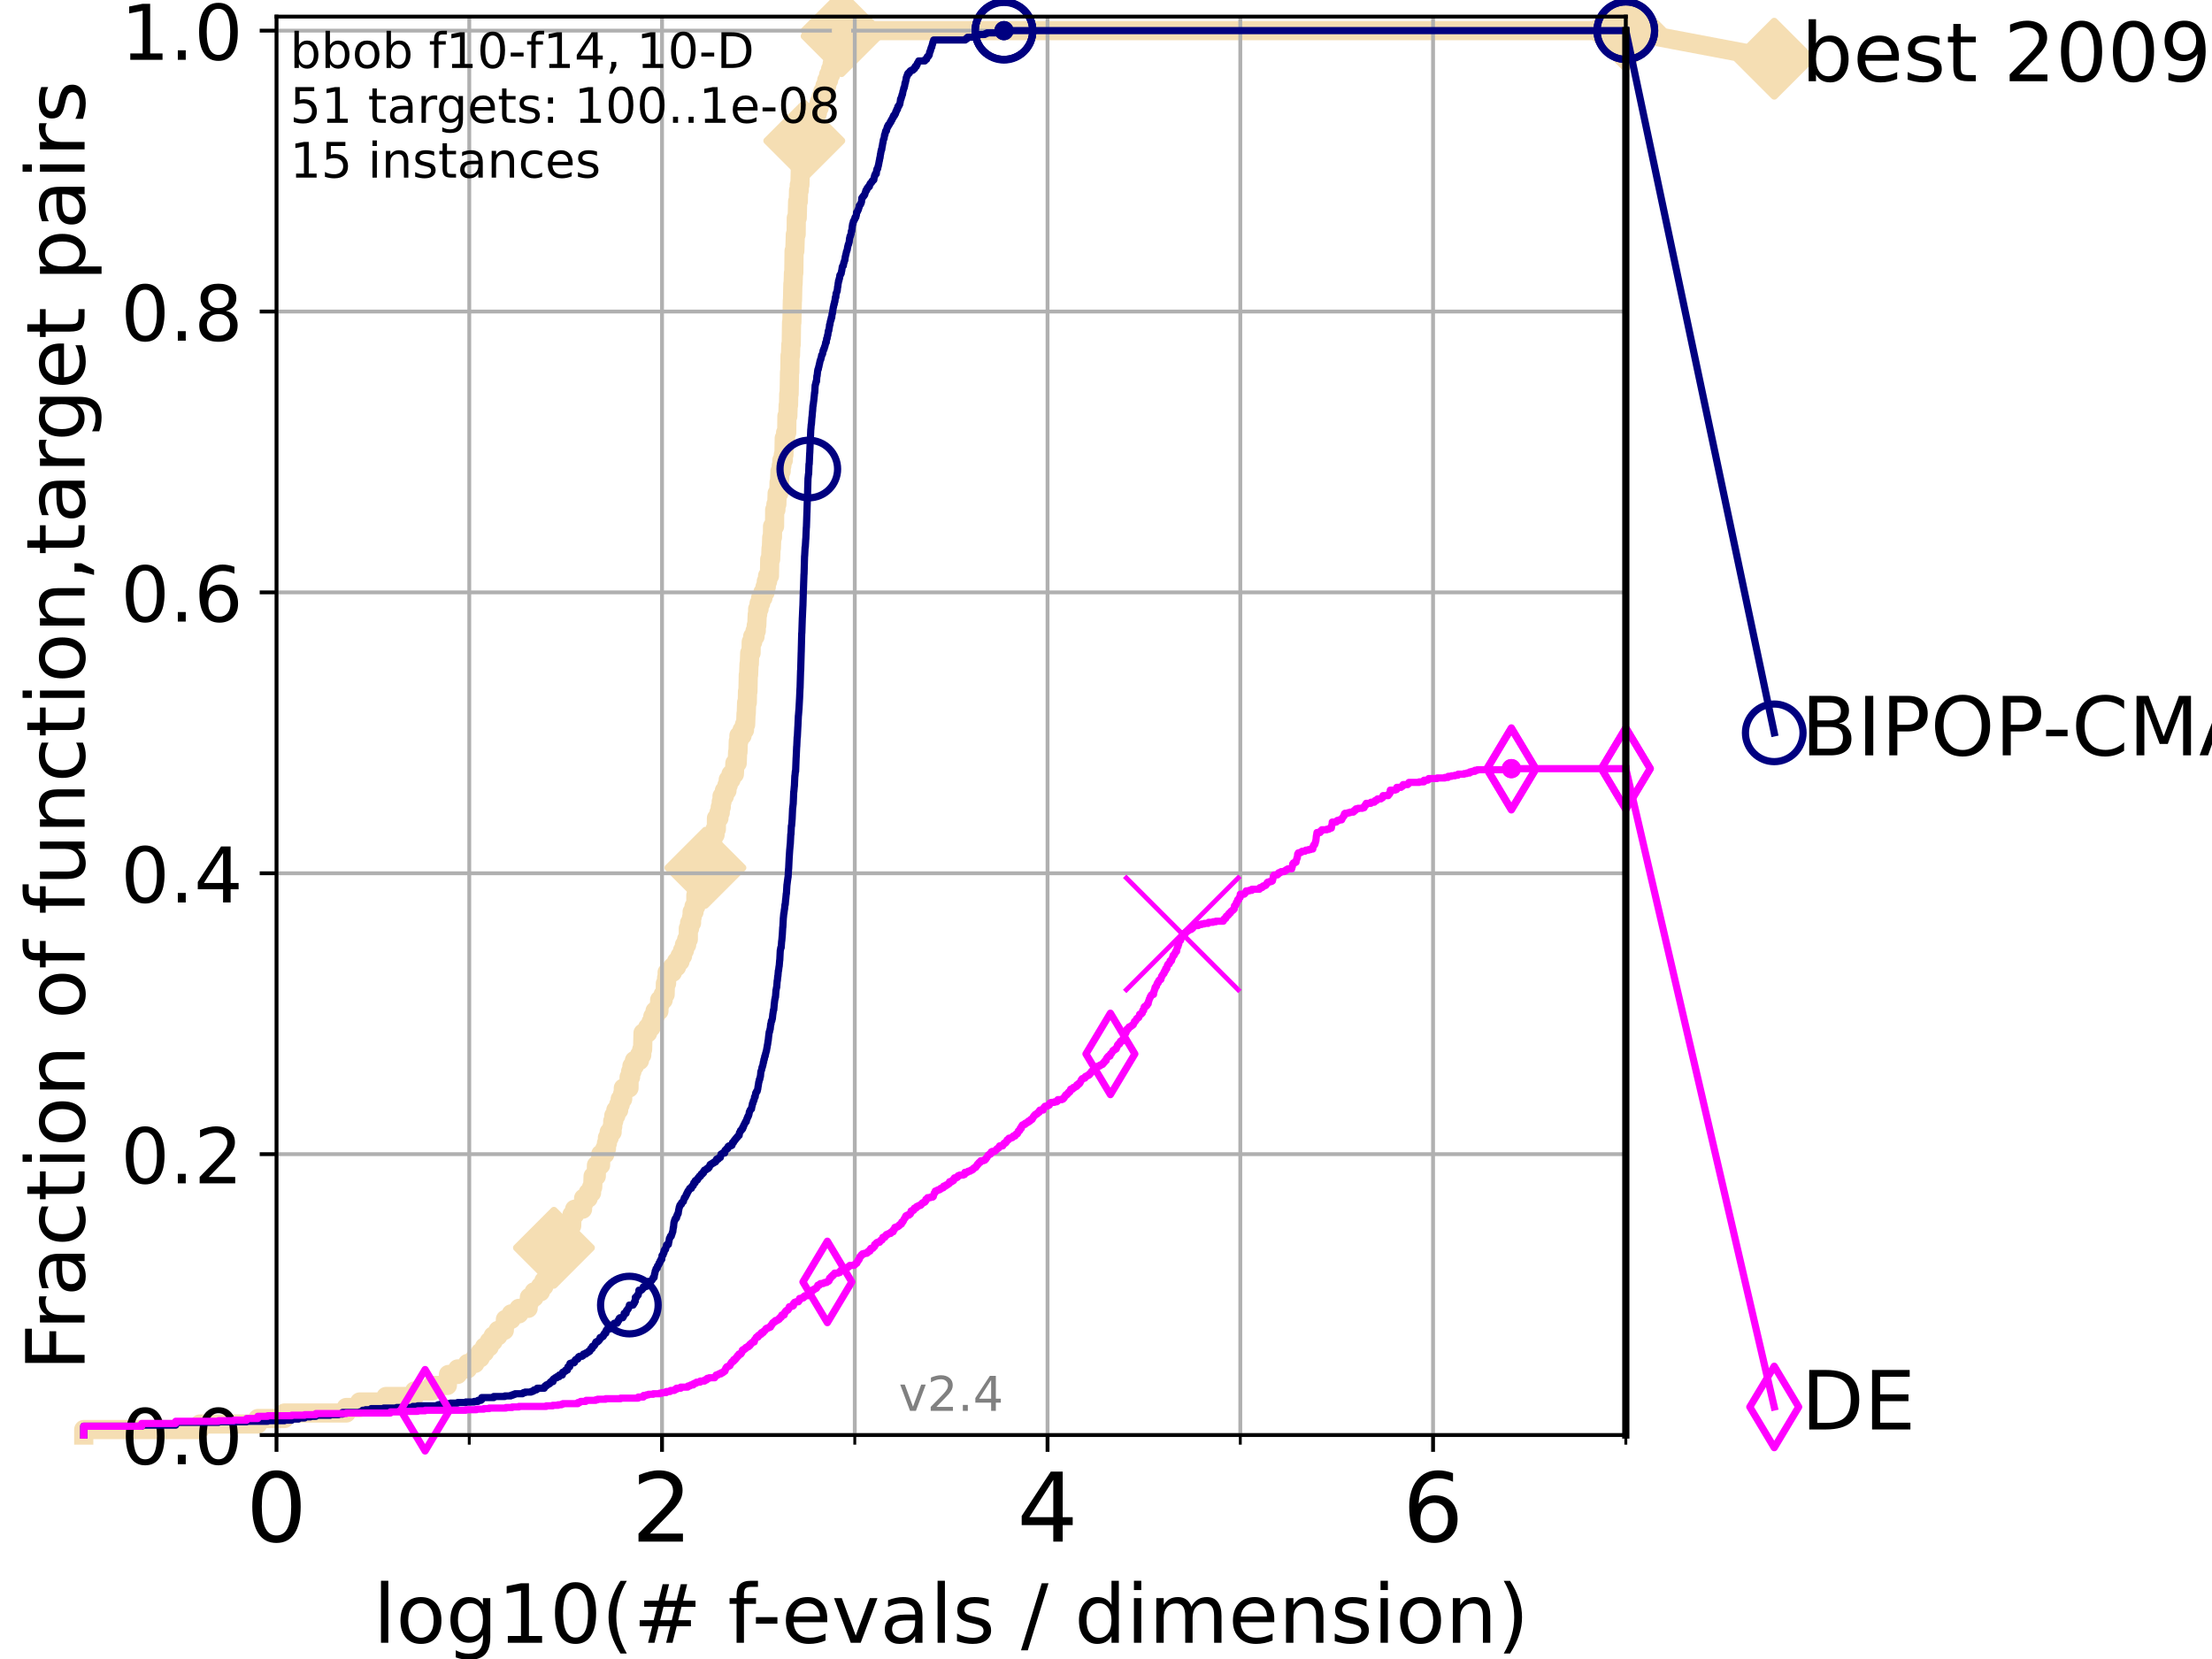 <?xml version="1.0" encoding="utf-8" standalone="no"?>
<!DOCTYPE svg PUBLIC "-//W3C//DTD SVG 1.1//EN"
  "http://www.w3.org/Graphics/SVG/1.1/DTD/svg11.dtd">
<!-- Created with matplotlib (https://matplotlib.org/) -->
<svg height="345.6pt" version="1.1" viewBox="0 0 460.8 345.6" width="460.8pt" xmlns="http://www.w3.org/2000/svg" xmlns:xlink="http://www.w3.org/1999/xlink">
 <defs>
  <style type="text/css">*{stroke-linecap:butt;stroke-linejoin:round;}</style>
 </defs>
 <g id="figure_1">
  <g id="patch_1">
   <path d="M 0 345.6 
L 460.8 345.6 
L 460.8 0 
L 0 0 
z
" style="fill:#ffffff;"/>
  </g>
  <g id="axes_1">
   <g id="patch_2">
    <path d="M 57.6 298.944 
L 338.688 298.944 
L 338.688 3.456 
L 57.6 3.456 
z
" style="fill:#ffffff;"/>
   </g>
   <g id="line2d_1">
    <path d="M 17.445 298.944 
L 17.445 297.797 
L 41.621 297.797 
L 41.621 296.649 
L 53.709 296.649 
L 53.709 295.502 
L 59.262 295.502 
L 59.262 294.355 
L 72.125 294.355 
L 72.125 293.207 
L 74.922 293.207 
L 74.922 292.06 
L 80.416 292.06 
L 80.416 290.913 
L 86.351 290.913 
L 86.351 289.766 
L 89.973 289.766 
L 89.973 288.618 
L 93.197 288.618 
L 93.197 287.471 
L 93.422 287.471 
L 93.422 286.324 
L 95.327 286.324 
L 95.327 285.176 
L 97.403 285.176 
L 97.403 284.029 
L 98.935 284.029 
L 98.935 282.882 
L 100.04 282.882 
L 100.04 281.734 
L 100.935 281.734 
L 100.935 280.587 
L 101.924 280.587 
L 101.924 279.44 
L 102.729 279.44 
L 102.729 278.293 
L 103.747 278.293 
L 103.747 277.145 
L 105.057 277.145 
L 105.057 275.998 
L 105.285 275.998 
L 105.285 274.851 
L 106.489 274.851 
L 106.489 273.703 
L 108.103 273.703 
L 108.103 272.556 
L 110.017 272.556 
L 110.017 271.409 
L 110.274 271.409 
L 110.274 270.261 
L 111.266 270.261 
L 111.266 269.114 
L 112.581 269.114 
L 112.581 267.967 
L 113.311 267.967 
L 113.311 266.82 
L 114.012 266.82 
L 114.012 265.672 
L 114.148 265.672 
L 114.148 264.525 
L 114.284 264.525 
L 114.284 263.378 
L 114.817 263.378 
L 114.817 262.23 
L 114.947 262.23 
L 114.947 261.083 
L 115.397 261.083 
L 115.397 259.936 
L 116.562 259.936 
L 116.562 257.641 
L 116.739 257.641 
L 116.739 256.494 
L 118.31 256.494 
L 118.31 255.346 
L 119.097 255.346 
L 119.148 253.052 
L 119.702 253.052 
L 119.702 251.905 
L 121.355 251.905 
L 121.355 250.757 
L 121.579 250.757 
L 121.579 249.61 
L 122.531 249.61 
L 122.531 248.463 
L 123.233 248.463 
L 123.233 247.315 
L 123.474 247.315 
L 123.554 245.021 
L 124.216 245.021 
L 124.255 242.726 
L 125.111 242.726 
L 125.147 240.432 
L 125.996 240.432 
L 125.996 239.284 
L 126.338 239.284 
L 126.338 238.137 
L 126.54 238.137 
L 126.54 236.99 
L 126.905 236.99 
L 126.905 235.842 
L 127.517 235.842 
L 127.517 234.695 
L 127.643 234.695 
L 127.643 233.548 
L 127.861 233.548 
L 127.861 232.4 
L 128.291 232.4 
L 128.291 231.253 
L 128.886 231.253 
L 128.886 230.106 
L 129.205 230.106 
L 129.205 228.958 
L 129.714 228.958 
L 129.714 227.811 
L 129.853 227.811 
L 129.853 226.664 
L 131.031 226.664 
L 131.056 224.369 
L 131.364 224.369 
L 131.364 223.222 
L 131.641 223.222 
L 131.641 222.075 
L 132.158 222.075 
L 132.158 220.927 
L 133.216 220.927 
L 133.216 219.78 
L 133.689 219.78 
L 133.689 218.633 
L 133.866 218.633 
L 133.954 215.191 
L 134.912 215.191 
L 134.912 214.044 
L 135.622 214.044 
L 135.622 212.896 
L 135.996 212.896 
L 135.996 211.749 
L 136.457 211.749 
L 136.457 210.602 
L 137.271 210.602 
L 137.271 209.454 
L 137.416 209.454 
L 137.416 208.307 
L 138.153 208.307 
L 138.153 207.16 
L 138.561 207.16 
L 138.612 204.865 
L 138.861 204.865 
L 138.861 203.718 
L 138.976 203.718 
L 138.976 202.571 
L 140.088 202.571 
L 140.088 201.423 
L 140.944 201.423 
L 140.944 200.276 
L 141.662 200.276 
L 141.662 199.129 
L 142.189 199.129 
L 142.189 197.981 
L 142.58 197.981 
L 142.58 196.834 
L 143.041 196.834 
L 143.041 195.687 
L 143.388 195.687 
L 143.388 193.392 
L 143.654 193.392 
L 143.654 192.245 
L 144.063 192.245 
L 144.063 191.097 
L 144.185 191.097 
L 144.185 189.95 
L 144.582 189.95 
L 144.582 188.803 
L 144.959 188.803 
L 144.959 186.508 
L 145.35 186.508 
L 145.35 185.361 
L 145.766 185.361 
L 145.766 184.214 
L 146.151 184.214 
L 146.151 183.066 
L 146.559 183.066 
L 146.559 181.919 
L 146.854 181.919 
L 146.948 179.624 
L 147.409 179.624 
L 147.409 178.477 
L 147.957 178.477 
L 147.957 177.33 
L 148.123 177.33 
L 148.123 176.183 
L 148.297 176.183 
L 148.297 175.035 
L 148.497 175.035 
L 148.497 173.888 
L 148.966 173.888 
L 148.966 172.741 
L 149.232 172.741 
L 149.251 170.446 
L 149.771 170.446 
L 149.771 169.299 
L 150.042 169.299 
L 150.042 168.151 
L 150.25 168.151 
L 150.25 167.004 
L 150.412 167.004 
L 150.412 165.857 
L 150.899 165.857 
L 150.899 164.709 
L 151.438 164.709 
L 151.438 163.562 
L 151.708 163.562 
L 151.708 162.415 
L 152.284 162.415 
L 152.284 161.268 
L 152.981 161.268 
L 153.091 158.973 
L 153.574 158.973 
L 153.659 156.678 
L 153.736 156.678 
L 153.799 154.384 
L 153.932 154.384 
L 153.932 153.236 
L 154.588 153.236 
L 154.588 152.089 
L 155.09 152.089 
L 155.09 150.942 
L 155.329 150.942 
L 155.412 148.647 
L 155.463 148.647 
L 155.533 146.353 
L 155.679 146.353 
L 155.717 144.058 
L 155.811 144.058 
L 155.879 140.616 
L 155.947 140.616 
L 156.034 138.322 
L 156.102 138.322 
L 156.181 136.027 
L 156.461 136.027 
L 156.491 133.732 
L 156.8 133.732 
L 156.8 132.585 
L 157.289 132.585 
L 157.289 131.438 
L 157.54 131.438 
L 157.54 130.29 
L 157.653 130.29 
L 157.748 127.996 
L 157.837 127.996 
L 157.837 126.848 
L 158.13 126.848 
L 158.13 125.701 
L 158.455 125.701 
L 158.455 124.554 
L 158.932 124.554 
L 158.932 123.407 
L 159.375 123.407 
L 159.375 122.259 
L 159.633 122.259 
L 159.633 121.112 
L 159.902 121.112 
L 159.902 119.965 
L 160.293 119.965 
L 160.346 116.523 
L 160.538 116.523 
L 160.623 114.228 
L 160.689 114.228 
L 160.77 111.934 
L 160.915 111.934 
L 160.938 109.639 
L 161.357 109.639 
L 161.379 106.197 
L 161.636 106.197 
L 161.636 105.05 
L 161.828 105.05 
L 161.894 102.755 
L 162.239 102.755 
L 162.295 100.461 
L 162.398 100.461 
L 162.483 98.166 
L 162.737 98.166 
L 162.737 97.019 
L 162.875 97.019 
L 162.875 95.871 
L 163.181 95.871 
L 163.181 94.724 
L 163.312 94.724 
L 163.372 91.282 
L 163.654 91.282 
L 163.654 90.135 
L 163.891 90.135 
L 163.93 86.693 
L 164.118 86.693 
L 164.191 84.398 
L 164.272 84.398 
L 164.307 82.104 
L 164.391 82.104 
L 164.475 77.514 
L 164.532 77.514 
L 164.577 74.073 
L 164.671 74.073 
L 164.739 71.778 
L 164.825 71.778 
L 164.892 67.189 
L 164.962 67.189 
L 165.062 62.599 
L 165.091 62.599 
L 165.168 59.158 
L 165.219 59.158 
L 165.292 56.863 
L 165.364 56.863 
L 165.422 52.274 
L 165.576 52.274 
L 165.686 48.832 
L 165.852 48.832 
L 165.884 45.39 
L 166.079 45.39 
L 166.162 41.948 
L 166.307 41.948 
L 166.354 39.653 
L 166.507 39.653 
L 166.507 38.506 
L 166.639 38.506 
L 166.729 35.064 
L 166.905 35.064 
L 166.905 33.917 
L 167.099 33.917 
L 167.129 31.622 
L 167.314 31.622 
L 167.314 30.475 
L 167.545 30.475 
L 167.621 28.18 
L 168.263 28.18 
L 168.263 27.033 
L 168.749 27.033 
L 168.749 25.886 
L 169.219 25.886 
L 169.219 24.738 
L 169.752 24.738 
L 169.752 23.591 
L 170.278 23.591 
L 170.278 22.444 
L 170.653 22.444 
L 170.653 21.297 
L 171.08 21.297 
L 171.08 20.149 
L 171.42 20.149 
L 171.42 19.002 
L 171.869 19.002 
L 171.869 17.855 
L 172.228 17.855 
L 172.228 16.707 
L 172.619 16.707 
L 172.619 15.56 
L 173.028 15.56 
L 173.028 14.413 
L 173.358 14.413 
L 173.358 13.265 
L 173.686 13.265 
L 173.686 12.118 
L 174.037 12.118 
L 174.037 10.971 
L 174.342 10.971 
L 174.342 9.824 
L 174.686 9.824 
L 174.686 8.676 
L 174.974 8.676 
L 174.974 7.529 
L 175.32 7.529 
L 175.32 6.382 
L 338.688 6.382 
L 338.688 6.382 
" style="fill:none;stroke:#f5deb3;stroke-linecap:square;stroke-width:4;"/>
   </g>
   <g id="line2d_2">
    <defs>
     <path d="M -0 7.778 
L 7.778 0 
L 0 -7.778 
L -7.778 -0 
z
" id="mfc12599f48" style="stroke:#f5deb3;stroke-linejoin:miter;stroke-width:1.5;"/>
    </defs>
    <g>
     <use style="fill:#f5deb3;stroke:#f5deb3;stroke-linejoin:miter;stroke-width:1.5;" x="115.397" xlink:href="#mfc12599f48" y="259.936"/>
     <use style="fill:#f5deb3;stroke:#f5deb3;stroke-linejoin:miter;stroke-width:1.5;" x="146.948" xlink:href="#mfc12599f48" y="180.772"/>
     <use style="fill:#f5deb3;stroke:#f5deb3;stroke-linejoin:miter;stroke-width:1.5;" x="167.545" xlink:href="#mfc12599f48" y="29.328"/>
     <use style="fill:#f5deb3;stroke:#f5deb3;stroke-linejoin:miter;stroke-width:1.5;" x="175.32" xlink:href="#mfc12599f48" y="7.529"/>
     <use style="fill:#f5deb3;stroke:#f5deb3;stroke-linejoin:miter;stroke-width:1.5;" x="175.32" xlink:href="#mfc12599f48" y="6.382"/>
     <use style="fill:#f5deb3;stroke:#f5deb3;stroke-linejoin:miter;stroke-width:1.5;" x="338.688" xlink:href="#mfc12599f48" y="6.382"/>
    </g>
   </g>
   <g id="line2d_3">
    <path style="fill:none;stroke:#f5deb3;stroke-linecap:square;stroke-width:4;"/>
    <g/>
   </g>
   <g id="line2d_4">
    <path d="M 338.688 6.382 
L 369.608 12.233 
" style="fill:none;stroke:#f5deb3;stroke-linecap:square;stroke-width:4;"/>
    <g>
     <use style="fill:#f5deb3;stroke:#f5deb3;stroke-linejoin:miter;stroke-width:1.5;" x="338.688" xlink:href="#mfc12599f48" y="6.382"/>
     <use style="fill:#f5deb3;stroke:#f5deb3;stroke-linejoin:miter;stroke-width:1.5;" x="369.608" xlink:href="#mfc12599f48" y="12.233"/>
    </g>
   </g>
   <g id="matplotlib.axis_1">
    <g id="xtick_1">
     <g id="line2d_5">
      <path clip-path="url(#pc5d7ba8aad)" d="M 57.6 298.944 
L 57.6 3.456 
" style="fill:none;stroke:#b0b0b0;stroke-linecap:square;stroke-width:0.8;"/>
     </g>
     <g id="line2d_6">
      <defs>
       <path d="M 0 0 
L 0 3.5 
" id="mbd8f370240" style="stroke:#000000;stroke-width:0.8;"/>
      </defs>
      <g>
       <use style="stroke:#000000;stroke-width:0.8;" x="57.6" xlink:href="#mbd8f370240" y="298.944"/>
      </g>
     </g>
     <g id="text_1">
      <!-- 0 -->
      <g transform="translate(51.237 321.141)scale(0.2 -0.2)">
       <defs>
        <path d="M 31.781 66.406 
Q 24.172 66.406 20.328 58.906 
Q 16.5 51.422 16.5 36.375 
Q 16.5 21.391 20.328 13.891 
Q 24.172 6.391 31.781 6.391 
Q 39.453 6.391 43.281 13.891 
Q 47.125 21.391 47.125 36.375 
Q 47.125 51.422 43.281 58.906 
Q 39.453 66.406 31.781 66.406 
z
M 31.781 74.219 
Q 44.047 74.219 50.516 64.516 
Q 56.984 54.828 56.984 36.375 
Q 56.984 17.969 50.516 8.266 
Q 44.047 -1.422 31.781 -1.422 
Q 19.531 -1.422 13.062 8.266 
Q 6.594 17.969 6.594 36.375 
Q 6.594 54.828 13.062 64.516 
Q 19.531 74.219 31.781 74.219 
z
" id="DejaVuSans-48"/>
       </defs>
       <use xlink:href="#DejaVuSans-48"/>
      </g>
     </g>
    </g>
    <g id="xtick_2">
     <g id="line2d_7">
      <path clip-path="url(#pc5d7ba8aad)" d="M 137.911 298.944 
L 137.911 3.456 
" style="fill:none;stroke:#b0b0b0;stroke-linecap:square;stroke-width:0.8;"/>
     </g>
     <g id="line2d_8">
      <g>
       <use style="stroke:#000000;stroke-width:0.8;" x="137.911" xlink:href="#mbd8f370240" y="298.944"/>
      </g>
     </g>
     <g id="text_2">
      <!-- 2 -->
      <g transform="translate(131.548 321.141)scale(0.2 -0.2)">
       <defs>
        <path d="M 19.188 8.297 
L 53.609 8.297 
L 53.609 0 
L 7.328 0 
L 7.328 8.297 
Q 12.938 14.109 22.625 23.891 
Q 32.328 33.688 34.812 36.531 
Q 39.547 41.844 41.422 45.531 
Q 43.312 49.219 43.312 52.781 
Q 43.312 58.594 39.234 62.25 
Q 35.156 65.922 28.609 65.922 
Q 23.969 65.922 18.812 64.312 
Q 13.672 62.703 7.812 59.422 
L 7.812 69.391 
Q 13.766 71.781 18.938 73 
Q 24.125 74.219 28.422 74.219 
Q 39.75 74.219 46.484 68.547 
Q 53.219 62.891 53.219 53.422 
Q 53.219 48.922 51.531 44.891 
Q 49.859 40.875 45.406 35.406 
Q 44.188 33.984 37.641 27.219 
Q 31.109 20.453 19.188 8.297 
z
" id="DejaVuSans-50"/>
       </defs>
       <use xlink:href="#DejaVuSans-50"/>
      </g>
     </g>
    </g>
    <g id="xtick_3">
     <g id="line2d_9">
      <path clip-path="url(#pc5d7ba8aad)" d="M 218.222 298.944 
L 218.222 3.456 
" style="fill:none;stroke:#b0b0b0;stroke-linecap:square;stroke-width:0.8;"/>
     </g>
     <g id="line2d_10">
      <g>
       <use style="stroke:#000000;stroke-width:0.8;" x="218.222" xlink:href="#mbd8f370240" y="298.944"/>
      </g>
     </g>
     <g id="text_3">
      <!-- 4 -->
      <g transform="translate(211.859 321.141)scale(0.2 -0.2)">
       <defs>
        <path d="M 37.797 64.312 
L 12.891 25.391 
L 37.797 25.391 
z
M 35.203 72.906 
L 47.609 72.906 
L 47.609 25.391 
L 58.016 25.391 
L 58.016 17.188 
L 47.609 17.188 
L 47.609 0 
L 37.797 0 
L 37.797 17.188 
L 4.891 17.188 
L 4.891 26.703 
z
" id="DejaVuSans-52"/>
       </defs>
       <use xlink:href="#DejaVuSans-52"/>
      </g>
     </g>
    </g>
    <g id="xtick_4">
     <g id="line2d_11">
      <path clip-path="url(#pc5d7ba8aad)" d="M 298.533 298.944 
L 298.533 3.456 
" style="fill:none;stroke:#b0b0b0;stroke-linecap:square;stroke-width:0.8;"/>
     </g>
     <g id="line2d_12">
      <g>
       <use style="stroke:#000000;stroke-width:0.8;" x="298.533" xlink:href="#mbd8f370240" y="298.944"/>
      </g>
     </g>
     <g id="text_4">
      <!-- 6 -->
      <g transform="translate(292.17 321.141)scale(0.2 -0.2)">
       <defs>
        <path d="M 33.016 40.375 
Q 26.375 40.375 22.484 35.828 
Q 18.609 31.297 18.609 23.391 
Q 18.609 15.531 22.484 10.953 
Q 26.375 6.391 33.016 6.391 
Q 39.656 6.391 43.531 10.953 
Q 47.406 15.531 47.406 23.391 
Q 47.406 31.297 43.531 35.828 
Q 39.656 40.375 33.016 40.375 
z
M 52.594 71.297 
L 52.594 62.312 
Q 48.875 64.062 45.094 64.984 
Q 41.312 65.922 37.594 65.922 
Q 27.828 65.922 22.672 59.328 
Q 17.531 52.734 16.797 39.406 
Q 19.672 43.656 24.016 45.922 
Q 28.375 48.188 33.594 48.188 
Q 44.578 48.188 50.953 41.516 
Q 57.328 34.859 57.328 23.391 
Q 57.328 12.156 50.688 5.359 
Q 44.047 -1.422 33.016 -1.422 
Q 20.359 -1.422 13.672 8.266 
Q 6.984 17.969 6.984 36.375 
Q 6.984 53.656 15.188 63.938 
Q 23.391 74.219 37.203 74.219 
Q 40.922 74.219 44.703 73.484 
Q 48.484 72.75 52.594 71.297 
z
" id="DejaVuSans-54"/>
       </defs>
       <use xlink:href="#DejaVuSans-54"/>
      </g>
     </g>
    </g>
    <g id="xtick_5">
     <g id="line2d_13">
      <path clip-path="url(#pc5d7ba8aad)" d="M 97.755 298.944 
L 97.755 3.456 
" style="fill:none;stroke:#b0b0b0;stroke-linecap:square;stroke-width:0.8;"/>
     </g>
     <g id="line2d_14">
      <defs>
       <path d="M 0 0 
L 0 2 
" id="m7f5fa26585" style="stroke:#000000;stroke-width:0.6;"/>
      </defs>
      <g>
       <use style="stroke:#000000;stroke-width:0.6;" x="97.755" xlink:href="#m7f5fa26585" y="298.944"/>
      </g>
     </g>
    </g>
    <g id="xtick_6">
     <g id="line2d_15">
      <path clip-path="url(#pc5d7ba8aad)" d="M 178.066 298.944 
L 178.066 3.456 
" style="fill:none;stroke:#b0b0b0;stroke-linecap:square;stroke-width:0.8;"/>
     </g>
     <g id="line2d_16">
      <g>
       <use style="stroke:#000000;stroke-width:0.6;" x="178.066" xlink:href="#m7f5fa26585" y="298.944"/>
      </g>
     </g>
    </g>
    <g id="xtick_7">
     <g id="line2d_17">
      <path clip-path="url(#pc5d7ba8aad)" d="M 258.377 298.944 
L 258.377 3.456 
" style="fill:none;stroke:#b0b0b0;stroke-linecap:square;stroke-width:0.8;"/>
     </g>
     <g id="line2d_18">
      <g>
       <use style="stroke:#000000;stroke-width:0.6;" x="258.377" xlink:href="#m7f5fa26585" y="298.944"/>
      </g>
     </g>
    </g>
    <g id="xtick_8">
     <g id="line2d_19">
      <path clip-path="url(#pc5d7ba8aad)" d="M 338.688 298.944 
L 338.688 3.456 
" style="fill:none;stroke:#b0b0b0;stroke-linecap:square;stroke-width:0.8;"/>
     </g>
     <g id="line2d_20">
      <g>
       <use style="stroke:#000000;stroke-width:0.6;" x="338.688" xlink:href="#m7f5fa26585" y="298.944"/>
      </g>
     </g>
    </g>
    <g id="text_5">
     <!-- log10(# f-evals / dimension) -->
     <g transform="translate(77.764 342.218)scale(0.17 -0.17)">
      <defs>
       <path d="M 9.422 75.984 
L 18.406 75.984 
L 18.406 0 
L 9.422 0 
z
" id="DejaVuSans-108"/>
       <path d="M 30.609 48.391 
Q 23.391 48.391 19.188 42.75 
Q 14.984 37.109 14.984 27.297 
Q 14.984 17.484 19.156 11.844 
Q 23.344 6.203 30.609 6.203 
Q 37.797 6.203 41.984 11.859 
Q 46.188 17.531 46.188 27.297 
Q 46.188 37.016 41.984 42.703 
Q 37.797 48.391 30.609 48.391 
z
M 30.609 56 
Q 42.328 56 49.016 48.375 
Q 55.719 40.766 55.719 27.297 
Q 55.719 13.875 49.016 6.219 
Q 42.328 -1.422 30.609 -1.422 
Q 18.844 -1.422 12.172 6.219 
Q 5.516 13.875 5.516 27.297 
Q 5.516 40.766 12.172 48.375 
Q 18.844 56 30.609 56 
z
" id="DejaVuSans-111"/>
       <path d="M 45.406 27.984 
Q 45.406 37.75 41.375 43.109 
Q 37.359 48.484 30.078 48.484 
Q 22.859 48.484 18.828 43.109 
Q 14.797 37.75 14.797 27.984 
Q 14.797 18.266 18.828 12.891 
Q 22.859 7.516 30.078 7.516 
Q 37.359 7.516 41.375 12.891 
Q 45.406 18.266 45.406 27.984 
z
M 54.391 6.781 
Q 54.391 -7.172 48.188 -13.984 
Q 42 -20.797 29.203 -20.797 
Q 24.469 -20.797 20.266 -20.094 
Q 16.062 -19.391 12.109 -17.922 
L 12.109 -9.188 
Q 16.062 -11.328 19.922 -12.344 
Q 23.781 -13.375 27.781 -13.375 
Q 36.625 -13.375 41.016 -8.766 
Q 45.406 -4.156 45.406 5.172 
L 45.406 9.625 
Q 42.625 4.781 38.281 2.391 
Q 33.938 0 27.875 0 
Q 17.828 0 11.672 7.656 
Q 5.516 15.328 5.516 27.984 
Q 5.516 40.672 11.672 48.328 
Q 17.828 56 27.875 56 
Q 33.938 56 38.281 53.609 
Q 42.625 51.219 45.406 46.391 
L 45.406 54.688 
L 54.391 54.688 
z
" id="DejaVuSans-103"/>
       <path d="M 12.406 8.297 
L 28.516 8.297 
L 28.516 63.922 
L 10.984 60.406 
L 10.984 69.391 
L 28.422 72.906 
L 38.281 72.906 
L 38.281 8.297 
L 54.391 8.297 
L 54.391 0 
L 12.406 0 
z
" id="DejaVuSans-49"/>
       <path d="M 31 75.875 
Q 24.469 64.656 21.281 53.656 
Q 18.109 42.672 18.109 31.391 
Q 18.109 20.125 21.312 9.062 
Q 24.516 -2 31 -13.188 
L 23.188 -13.188 
Q 15.875 -1.703 12.234 9.375 
Q 8.594 20.453 8.594 31.391 
Q 8.594 42.281 12.203 53.312 
Q 15.828 64.359 23.188 75.875 
z
" id="DejaVuSans-40"/>
       <path d="M 51.125 44 
L 36.922 44 
L 32.812 27.688 
L 47.125 27.688 
z
M 43.797 71.781 
L 38.719 51.516 
L 52.984 51.516 
L 58.109 71.781 
L 65.922 71.781 
L 60.891 51.516 
L 76.125 51.516 
L 76.125 44 
L 58.984 44 
L 54.984 27.688 
L 70.516 27.688 
L 70.516 20.219 
L 53.078 20.219 
L 48 0 
L 40.188 0 
L 45.219 20.219 
L 30.906 20.219 
L 25.875 0 
L 18.016 0 
L 23.094 20.219 
L 7.719 20.219 
L 7.719 27.688 
L 24.906 27.688 
L 29 44 
L 13.281 44 
L 13.281 51.516 
L 30.906 51.516 
L 35.891 71.781 
z
" id="DejaVuSans-35"/>
       <path id="DejaVuSans-32"/>
       <path d="M 37.109 75.984 
L 37.109 68.5 
L 28.516 68.5 
Q 23.688 68.5 21.797 66.547 
Q 19.922 64.594 19.922 59.516 
L 19.922 54.688 
L 34.719 54.688 
L 34.719 47.703 
L 19.922 47.703 
L 19.922 0 
L 10.891 0 
L 10.891 47.703 
L 2.297 47.703 
L 2.297 54.688 
L 10.891 54.688 
L 10.891 58.5 
Q 10.891 67.625 15.141 71.797 
Q 19.391 75.984 28.609 75.984 
z
" id="DejaVuSans-102"/>
       <path d="M 4.891 31.391 
L 31.203 31.391 
L 31.203 23.391 
L 4.891 23.391 
z
" id="DejaVuSans-45"/>
       <path d="M 56.203 29.594 
L 56.203 25.203 
L 14.891 25.203 
Q 15.484 15.922 20.484 11.062 
Q 25.484 6.203 34.422 6.203 
Q 39.594 6.203 44.453 7.469 
Q 49.312 8.734 54.109 11.281 
L 54.109 2.781 
Q 49.266 0.734 44.188 -0.344 
Q 39.109 -1.422 33.891 -1.422 
Q 20.797 -1.422 13.156 6.188 
Q 5.516 13.812 5.516 26.812 
Q 5.516 40.234 12.766 48.109 
Q 20.016 56 32.328 56 
Q 43.359 56 49.781 48.891 
Q 56.203 41.797 56.203 29.594 
z
M 47.219 32.234 
Q 47.125 39.594 43.094 43.984 
Q 39.062 48.391 32.422 48.391 
Q 24.906 48.391 20.391 44.141 
Q 15.875 39.891 15.188 32.172 
z
" id="DejaVuSans-101"/>
       <path d="M 2.984 54.688 
L 12.5 54.688 
L 29.594 8.797 
L 46.688 54.688 
L 56.203 54.688 
L 35.688 0 
L 23.484 0 
z
" id="DejaVuSans-118"/>
       <path d="M 34.281 27.484 
Q 23.391 27.484 19.188 25 
Q 14.984 22.516 14.984 16.5 
Q 14.984 11.719 18.141 8.906 
Q 21.297 6.109 26.703 6.109 
Q 34.188 6.109 38.703 11.406 
Q 43.219 16.703 43.219 25.484 
L 43.219 27.484 
z
M 52.203 31.203 
L 52.203 0 
L 43.219 0 
L 43.219 8.297 
Q 40.141 3.328 35.547 0.953 
Q 30.953 -1.422 24.312 -1.422 
Q 15.922 -1.422 10.953 3.297 
Q 6 8.016 6 15.922 
Q 6 25.141 12.172 29.828 
Q 18.359 34.516 30.609 34.516 
L 43.219 34.516 
L 43.219 35.406 
Q 43.219 41.609 39.141 45 
Q 35.062 48.391 27.688 48.391 
Q 23 48.391 18.547 47.266 
Q 14.109 46.141 10.016 43.891 
L 10.016 52.203 
Q 14.938 54.109 19.578 55.047 
Q 24.219 56 28.609 56 
Q 40.484 56 46.344 49.844 
Q 52.203 43.703 52.203 31.203 
z
" id="DejaVuSans-97"/>
       <path d="M 44.281 53.078 
L 44.281 44.578 
Q 40.484 46.531 36.375 47.5 
Q 32.281 48.484 27.875 48.484 
Q 21.188 48.484 17.844 46.438 
Q 14.5 44.391 14.5 40.281 
Q 14.5 37.156 16.891 35.375 
Q 19.281 33.594 26.516 31.984 
L 29.594 31.297 
Q 39.156 29.25 43.188 25.516 
Q 47.219 21.781 47.219 15.094 
Q 47.219 7.469 41.188 3.016 
Q 35.156 -1.422 24.609 -1.422 
Q 20.219 -1.422 15.453 -0.562 
Q 10.688 0.297 5.422 2 
L 5.422 11.281 
Q 10.406 8.688 15.234 7.391 
Q 20.062 6.109 24.812 6.109 
Q 31.156 6.109 34.562 8.281 
Q 37.984 10.453 37.984 14.406 
Q 37.984 18.062 35.516 20.016 
Q 33.062 21.969 24.703 23.781 
L 21.578 24.516 
Q 13.234 26.266 9.516 29.906 
Q 5.812 33.547 5.812 39.891 
Q 5.812 47.609 11.281 51.797 
Q 16.75 56 26.812 56 
Q 31.781 56 36.172 55.266 
Q 40.578 54.547 44.281 53.078 
z
" id="DejaVuSans-115"/>
       <path d="M 25.391 72.906 
L 33.688 72.906 
L 8.297 -9.281 
L 0 -9.281 
z
" id="DejaVuSans-47"/>
       <path d="M 45.406 46.391 
L 45.406 75.984 
L 54.391 75.984 
L 54.391 0 
L 45.406 0 
L 45.406 8.203 
Q 42.578 3.328 38.25 0.953 
Q 33.938 -1.422 27.875 -1.422 
Q 17.969 -1.422 11.734 6.484 
Q 5.516 14.406 5.516 27.297 
Q 5.516 40.188 11.734 48.094 
Q 17.969 56 27.875 56 
Q 33.938 56 38.25 53.625 
Q 42.578 51.266 45.406 46.391 
z
M 14.797 27.297 
Q 14.797 17.391 18.875 11.75 
Q 22.953 6.109 30.078 6.109 
Q 37.203 6.109 41.297 11.75 
Q 45.406 17.391 45.406 27.297 
Q 45.406 37.203 41.297 42.844 
Q 37.203 48.484 30.078 48.484 
Q 22.953 48.484 18.875 42.844 
Q 14.797 37.203 14.797 27.297 
z
" id="DejaVuSans-100"/>
       <path d="M 9.422 54.688 
L 18.406 54.688 
L 18.406 0 
L 9.422 0 
z
M 9.422 75.984 
L 18.406 75.984 
L 18.406 64.594 
L 9.422 64.594 
z
" id="DejaVuSans-105"/>
       <path d="M 52 44.188 
Q 55.375 50.25 60.062 53.125 
Q 64.75 56 71.094 56 
Q 79.641 56 84.281 50.016 
Q 88.922 44.047 88.922 33.016 
L 88.922 0 
L 79.891 0 
L 79.891 32.719 
Q 79.891 40.578 77.094 44.375 
Q 74.312 48.188 68.609 48.188 
Q 61.625 48.188 57.562 43.547 
Q 53.516 38.922 53.516 30.906 
L 53.516 0 
L 44.484 0 
L 44.484 32.719 
Q 44.484 40.625 41.703 44.406 
Q 38.922 48.188 33.109 48.188 
Q 26.219 48.188 22.156 43.531 
Q 18.109 38.875 18.109 30.906 
L 18.109 0 
L 9.078 0 
L 9.078 54.688 
L 18.109 54.688 
L 18.109 46.188 
Q 21.188 51.219 25.484 53.609 
Q 29.781 56 35.688 56 
Q 41.656 56 45.828 52.969 
Q 50 49.953 52 44.188 
z
" id="DejaVuSans-109"/>
       <path d="M 54.891 33.016 
L 54.891 0 
L 45.906 0 
L 45.906 32.719 
Q 45.906 40.484 42.875 44.328 
Q 39.844 48.188 33.797 48.188 
Q 26.516 48.188 22.312 43.547 
Q 18.109 38.922 18.109 30.906 
L 18.109 0 
L 9.078 0 
L 9.078 54.688 
L 18.109 54.688 
L 18.109 46.188 
Q 21.344 51.125 25.703 53.562 
Q 30.078 56 35.797 56 
Q 45.219 56 50.047 50.172 
Q 54.891 44.344 54.891 33.016 
z
" id="DejaVuSans-110"/>
       <path d="M 8.016 75.875 
L 15.828 75.875 
Q 23.141 64.359 26.781 53.312 
Q 30.422 42.281 30.422 31.391 
Q 30.422 20.453 26.781 9.375 
Q 23.141 -1.703 15.828 -13.188 
L 8.016 -13.188 
Q 14.5 -2 17.703 9.062 
Q 20.906 20.125 20.906 31.391 
Q 20.906 42.672 17.703 53.656 
Q 14.5 64.656 8.016 75.875 
z
" id="DejaVuSans-41"/>
      </defs>
      <use xlink:href="#DejaVuSans-108"/>
      <use x="27.783" xlink:href="#DejaVuSans-111"/>
      <use x="88.965" xlink:href="#DejaVuSans-103"/>
      <use x="152.441" xlink:href="#DejaVuSans-49"/>
      <use x="216.064" xlink:href="#DejaVuSans-48"/>
      <use x="279.688" xlink:href="#DejaVuSans-40"/>
      <use x="318.701" xlink:href="#DejaVuSans-35"/>
      <use x="402.49" xlink:href="#DejaVuSans-32"/>
      <use x="434.277" xlink:href="#DejaVuSans-102"/>
      <use x="463.982" xlink:href="#DejaVuSans-45"/>
      <use x="500.066" xlink:href="#DejaVuSans-101"/>
      <use x="561.59" xlink:href="#DejaVuSans-118"/>
      <use x="620.77" xlink:href="#DejaVuSans-97"/>
      <use x="682.049" xlink:href="#DejaVuSans-108"/>
      <use x="709.832" xlink:href="#DejaVuSans-115"/>
      <use x="761.932" xlink:href="#DejaVuSans-32"/>
      <use x="793.719" xlink:href="#DejaVuSans-47"/>
      <use x="827.41" xlink:href="#DejaVuSans-32"/>
      <use x="859.197" xlink:href="#DejaVuSans-100"/>
      <use x="922.674" xlink:href="#DejaVuSans-105"/>
      <use x="950.457" xlink:href="#DejaVuSans-109"/>
      <use x="1047.869" xlink:href="#DejaVuSans-101"/>
      <use x="1109.393" xlink:href="#DejaVuSans-110"/>
      <use x="1172.771" xlink:href="#DejaVuSans-115"/>
      <use x="1224.871" xlink:href="#DejaVuSans-105"/>
      <use x="1252.654" xlink:href="#DejaVuSans-111"/>
      <use x="1313.836" xlink:href="#DejaVuSans-110"/>
      <use x="1377.215" xlink:href="#DejaVuSans-41"/>
     </g>
    </g>
   </g>
   <g id="matplotlib.axis_2">
    <g id="ytick_1">
     <g id="line2d_21">
      <path clip-path="url(#pc5d7ba8aad)" d="M 57.6 298.944 
L 338.688 298.944 
" style="fill:none;stroke:#b0b0b0;stroke-linecap:square;stroke-width:0.8;"/>
     </g>
     <g id="line2d_22">
      <defs>
       <path d="M 0 0 
L -3.5 0 
" id="m44399bdba9" style="stroke:#000000;stroke-width:0.8;"/>
      </defs>
      <g>
       <use style="stroke:#000000;stroke-width:0.8;" x="57.6" xlink:href="#m44399bdba9" y="298.944"/>
      </g>
     </g>
     <g id="text_6">
      <!-- 0.0 -->
      <g transform="translate(25.155 305.023)scale(0.16 -0.16)">
       <defs>
        <path d="M 10.688 12.406 
L 21 12.406 
L 21 0 
L 10.688 0 
z
" id="DejaVuSans-46"/>
       </defs>
       <use xlink:href="#DejaVuSans-48"/>
       <use x="63.623" xlink:href="#DejaVuSans-46"/>
       <use x="95.41" xlink:href="#DejaVuSans-48"/>
      </g>
     </g>
    </g>
    <g id="ytick_2">
     <g id="line2d_23">
      <path clip-path="url(#pc5d7ba8aad)" d="M 57.6 240.432 
L 338.688 240.432 
" style="fill:none;stroke:#b0b0b0;stroke-linecap:square;stroke-width:0.8;"/>
     </g>
     <g id="line2d_24">
      <g>
       <use style="stroke:#000000;stroke-width:0.8;" x="57.6" xlink:href="#m44399bdba9" y="240.432"/>
      </g>
     </g>
     <g id="text_7">
      <!-- 0.2 -->
      <g transform="translate(25.155 246.51)scale(0.16 -0.16)">
       <use xlink:href="#DejaVuSans-48"/>
       <use x="63.623" xlink:href="#DejaVuSans-46"/>
       <use x="95.41" xlink:href="#DejaVuSans-50"/>
      </g>
     </g>
    </g>
    <g id="ytick_3">
     <g id="line2d_25">
      <path clip-path="url(#pc5d7ba8aad)" d="M 57.6 181.919 
L 338.688 181.919 
" style="fill:none;stroke:#b0b0b0;stroke-linecap:square;stroke-width:0.8;"/>
     </g>
     <g id="line2d_26">
      <g>
       <use style="stroke:#000000;stroke-width:0.8;" x="57.6" xlink:href="#m44399bdba9" y="181.919"/>
      </g>
     </g>
     <g id="text_8">
      <!-- 0.4 -->
      <g transform="translate(25.155 187.998)scale(0.16 -0.16)">
       <use xlink:href="#DejaVuSans-48"/>
       <use x="63.623" xlink:href="#DejaVuSans-46"/>
       <use x="95.41" xlink:href="#DejaVuSans-52"/>
      </g>
     </g>
    </g>
    <g id="ytick_4">
     <g id="line2d_27">
      <path clip-path="url(#pc5d7ba8aad)" d="M 57.6 123.407 
L 338.688 123.407 
" style="fill:none;stroke:#b0b0b0;stroke-linecap:square;stroke-width:0.8;"/>
     </g>
     <g id="line2d_28">
      <g>
       <use style="stroke:#000000;stroke-width:0.8;" x="57.6" xlink:href="#m44399bdba9" y="123.407"/>
      </g>
     </g>
     <g id="text_9">
      <!-- 0.6 -->
      <g transform="translate(25.155 129.485)scale(0.16 -0.16)">
       <use xlink:href="#DejaVuSans-48"/>
       <use x="63.623" xlink:href="#DejaVuSans-46"/>
       <use x="95.41" xlink:href="#DejaVuSans-54"/>
      </g>
     </g>
    </g>
    <g id="ytick_5">
     <g id="line2d_29">
      <path clip-path="url(#pc5d7ba8aad)" d="M 57.6 64.894 
L 338.688 64.894 
" style="fill:none;stroke:#b0b0b0;stroke-linecap:square;stroke-width:0.8;"/>
     </g>
     <g id="line2d_30">
      <g>
       <use style="stroke:#000000;stroke-width:0.8;" x="57.6" xlink:href="#m44399bdba9" y="64.894"/>
      </g>
     </g>
     <g id="text_10">
      <!-- 0.8 -->
      <g transform="translate(25.155 70.973)scale(0.16 -0.16)">
       <defs>
        <path d="M 31.781 34.625 
Q 24.75 34.625 20.719 30.859 
Q 16.703 27.094 16.703 20.516 
Q 16.703 13.922 20.719 10.156 
Q 24.75 6.391 31.781 6.391 
Q 38.812 6.391 42.859 10.172 
Q 46.922 13.969 46.922 20.516 
Q 46.922 27.094 42.891 30.859 
Q 38.875 34.625 31.781 34.625 
z
M 21.922 38.812 
Q 15.578 40.375 12.031 44.719 
Q 8.5 49.078 8.5 55.328 
Q 8.5 64.062 14.719 69.141 
Q 20.953 74.219 31.781 74.219 
Q 42.672 74.219 48.875 69.141 
Q 55.078 64.062 55.078 55.328 
Q 55.078 49.078 51.531 44.719 
Q 48 40.375 41.703 38.812 
Q 48.828 37.156 52.797 32.312 
Q 56.781 27.484 56.781 20.516 
Q 56.781 9.906 50.312 4.234 
Q 43.844 -1.422 31.781 -1.422 
Q 19.734 -1.422 13.25 4.234 
Q 6.781 9.906 6.781 20.516 
Q 6.781 27.484 10.781 32.312 
Q 14.797 37.156 21.922 38.812 
z
M 18.312 54.391 
Q 18.312 48.734 21.844 45.562 
Q 25.391 42.391 31.781 42.391 
Q 38.141 42.391 41.719 45.562 
Q 45.312 48.734 45.312 54.391 
Q 45.312 60.062 41.719 63.234 
Q 38.141 66.406 31.781 66.406 
Q 25.391 66.406 21.844 63.234 
Q 18.312 60.062 18.312 54.391 
z
" id="DejaVuSans-56"/>
       </defs>
       <use xlink:href="#DejaVuSans-48"/>
       <use x="63.623" xlink:href="#DejaVuSans-46"/>
       <use x="95.41" xlink:href="#DejaVuSans-56"/>
      </g>
     </g>
    </g>
    <g id="ytick_6">
     <g id="line2d_31">
      <path clip-path="url(#pc5d7ba8aad)" d="M 57.6 6.382 
L 338.688 6.382 
" style="fill:none;stroke:#b0b0b0;stroke-linecap:square;stroke-width:0.8;"/>
     </g>
     <g id="line2d_32">
      <g>
       <use style="stroke:#000000;stroke-width:0.8;" x="57.6" xlink:href="#m44399bdba9" y="6.382"/>
      </g>
     </g>
     <g id="text_11">
      <!-- 1.0 -->
      <g transform="translate(25.155 12.46)scale(0.16 -0.16)">
       <use xlink:href="#DejaVuSans-49"/>
       <use x="63.623" xlink:href="#DejaVuSans-46"/>
       <use x="95.41" xlink:href="#DejaVuSans-48"/>
      </g>
     </g>
    </g>
    <g id="text_12">
     <!-- Fraction of function,target pairs -->
     <g transform="translate(17.62 285.585)rotate(-90)scale(0.17 -0.17)">
      <defs>
       <path d="M 9.812 72.906 
L 51.703 72.906 
L 51.703 64.594 
L 19.672 64.594 
L 19.672 43.109 
L 48.578 43.109 
L 48.578 34.812 
L 19.672 34.812 
L 19.672 0 
L 9.812 0 
z
" id="DejaVuSans-70"/>
       <path d="M 41.109 46.297 
Q 39.594 47.172 37.812 47.578 
Q 36.031 48 33.891 48 
Q 26.266 48 22.188 43.047 
Q 18.109 38.094 18.109 28.812 
L 18.109 0 
L 9.078 0 
L 9.078 54.688 
L 18.109 54.688 
L 18.109 46.188 
Q 20.953 51.172 25.484 53.578 
Q 30.031 56 36.531 56 
Q 37.453 56 38.578 55.875 
Q 39.703 55.766 41.062 55.516 
z
" id="DejaVuSans-114"/>
       <path d="M 48.781 52.594 
L 48.781 44.188 
Q 44.969 46.297 41.141 47.344 
Q 37.312 48.391 33.406 48.391 
Q 24.656 48.391 19.812 42.844 
Q 14.984 37.312 14.984 27.297 
Q 14.984 17.281 19.812 11.734 
Q 24.656 6.203 33.406 6.203 
Q 37.312 6.203 41.141 7.25 
Q 44.969 8.297 48.781 10.406 
L 48.781 2.094 
Q 45.016 0.344 40.984 -0.531 
Q 36.969 -1.422 32.422 -1.422 
Q 20.062 -1.422 12.781 6.344 
Q 5.516 14.109 5.516 27.297 
Q 5.516 40.672 12.859 48.328 
Q 20.219 56 33.016 56 
Q 37.156 56 41.109 55.141 
Q 45.062 54.297 48.781 52.594 
z
" id="DejaVuSans-99"/>
       <path d="M 18.312 70.219 
L 18.312 54.688 
L 36.812 54.688 
L 36.812 47.703 
L 18.312 47.703 
L 18.312 18.016 
Q 18.312 11.328 20.141 9.422 
Q 21.969 7.516 27.594 7.516 
L 36.812 7.516 
L 36.812 0 
L 27.594 0 
Q 17.188 0 13.234 3.875 
Q 9.281 7.766 9.281 18.016 
L 9.281 47.703 
L 2.688 47.703 
L 2.688 54.688 
L 9.281 54.688 
L 9.281 70.219 
z
" id="DejaVuSans-116"/>
       <path d="M 8.5 21.578 
L 8.5 54.688 
L 17.484 54.688 
L 17.484 21.922 
Q 17.484 14.156 20.5 10.266 
Q 23.531 6.391 29.594 6.391 
Q 36.859 6.391 41.078 11.031 
Q 45.312 15.672 45.312 23.688 
L 45.312 54.688 
L 54.297 54.688 
L 54.297 0 
L 45.312 0 
L 45.312 8.406 
Q 42.047 3.422 37.719 1 
Q 33.406 -1.422 27.688 -1.422 
Q 18.266 -1.422 13.375 4.438 
Q 8.5 10.297 8.5 21.578 
z
M 31.109 56 
z
" id="DejaVuSans-117"/>
       <path d="M 11.719 12.406 
L 22.016 12.406 
L 22.016 4 
L 14.016 -11.625 
L 7.719 -11.625 
L 11.719 4 
z
" id="DejaVuSans-44"/>
       <path d="M 18.109 8.203 
L 18.109 -20.797 
L 9.078 -20.797 
L 9.078 54.688 
L 18.109 54.688 
L 18.109 46.391 
Q 20.953 51.266 25.266 53.625 
Q 29.594 56 35.594 56 
Q 45.562 56 51.781 48.094 
Q 58.016 40.188 58.016 27.297 
Q 58.016 14.406 51.781 6.484 
Q 45.562 -1.422 35.594 -1.422 
Q 29.594 -1.422 25.266 0.953 
Q 20.953 3.328 18.109 8.203 
z
M 48.688 27.297 
Q 48.688 37.203 44.609 42.844 
Q 40.531 48.484 33.406 48.484 
Q 26.266 48.484 22.188 42.844 
Q 18.109 37.203 18.109 27.297 
Q 18.109 17.391 22.188 11.75 
Q 26.266 6.109 33.406 6.109 
Q 40.531 6.109 44.609 11.75 
Q 48.688 17.391 48.688 27.297 
z
" id="DejaVuSans-112"/>
      </defs>
      <use xlink:href="#DejaVuSans-70"/>
      <use x="50.27" xlink:href="#DejaVuSans-114"/>
      <use x="91.383" xlink:href="#DejaVuSans-97"/>
      <use x="152.662" xlink:href="#DejaVuSans-99"/>
      <use x="207.643" xlink:href="#DejaVuSans-116"/>
      <use x="246.852" xlink:href="#DejaVuSans-105"/>
      <use x="274.635" xlink:href="#DejaVuSans-111"/>
      <use x="335.816" xlink:href="#DejaVuSans-110"/>
      <use x="399.195" xlink:href="#DejaVuSans-32"/>
      <use x="430.982" xlink:href="#DejaVuSans-111"/>
      <use x="492.164" xlink:href="#DejaVuSans-102"/>
      <use x="527.369" xlink:href="#DejaVuSans-32"/>
      <use x="559.156" xlink:href="#DejaVuSans-102"/>
      <use x="594.361" xlink:href="#DejaVuSans-117"/>
      <use x="657.74" xlink:href="#DejaVuSans-110"/>
      <use x="721.119" xlink:href="#DejaVuSans-99"/>
      <use x="776.1" xlink:href="#DejaVuSans-116"/>
      <use x="815.309" xlink:href="#DejaVuSans-105"/>
      <use x="843.092" xlink:href="#DejaVuSans-111"/>
      <use x="904.273" xlink:href="#DejaVuSans-110"/>
      <use x="967.652" xlink:href="#DejaVuSans-44"/>
      <use x="999.439" xlink:href="#DejaVuSans-116"/>
      <use x="1038.648" xlink:href="#DejaVuSans-97"/>
      <use x="1099.928" xlink:href="#DejaVuSans-114"/>
      <use x="1139.291" xlink:href="#DejaVuSans-103"/>
      <use x="1202.768" xlink:href="#DejaVuSans-101"/>
      <use x="1264.291" xlink:href="#DejaVuSans-116"/>
      <use x="1303.5" xlink:href="#DejaVuSans-32"/>
      <use x="1335.287" xlink:href="#DejaVuSans-112"/>
      <use x="1398.764" xlink:href="#DejaVuSans-97"/>
      <use x="1460.043" xlink:href="#DejaVuSans-105"/>
      <use x="1487.826" xlink:href="#DejaVuSans-114"/>
      <use x="1528.939" xlink:href="#DejaVuSans-115"/>
     </g>
    </g>
   </g>
   <g id="line2d_33">
    <defs>
     <path d="M 0 1.5 
C 0.398 1.5 0.779 1.342 1.061 1.061 
C 1.342 0.779 1.5 0.398 1.5 0 
C 1.5 -0.398 1.342 -0.779 1.061 -1.061 
C 0.779 -1.342 0.398 -1.5 0 -1.5 
C -0.398 -1.5 -0.779 -1.342 -1.061 -1.061 
C -1.342 -0.779 -1.5 -0.398 -1.5 0 
C -1.5 0.398 -1.342 0.779 -1.061 1.061 
C -0.779 1.342 -0.398 1.5 0 1.5 
z
" id="mc9af7b41b6" style="stroke:#f5deb3;"/>
    </defs>
    <g>
     <use style="fill:#f5deb3;stroke:#f5deb3;" x="175.32" xlink:href="#mc9af7b41b6" y="6.382"/>
     <use style="fill:#f5deb3;stroke:#f5deb3;" x="175.32" xlink:href="#mc9af7b41b6" y="6.382"/>
    </g>
   </g>
   <g id="line2d_34">
    <defs>
     <path d="M 0 1.5 
C 0.398 1.5 0.779 1.342 1.061 1.061 
C 1.342 0.779 1.5 0.398 1.5 0 
C 1.5 -0.398 1.342 -0.779 1.061 -1.061 
C 0.779 -1.342 0.398 -1.5 0 -1.5 
C -0.398 -1.5 -0.779 -1.342 -1.061 -1.061 
C -1.342 -0.779 -1.5 -0.398 -1.5 0 
C -1.5 0.398 -1.342 0.779 -1.061 1.061 
C -0.779 1.342 -0.398 1.5 0 1.5 
z
" id="m09b53fd6d3" style="stroke:#000080;"/>
    </defs>
    <g>
     <use style="fill:#000080;stroke:#000080;" x="209.146" xlink:href="#m09b53fd6d3" y="6.382"/>
     <use style="fill:#000080;stroke:#000080;" x="209.146" xlink:href="#m09b53fd6d3" y="6.382"/>
    </g>
   </g>
   <g id="line2d_35">
    <path d="M 17.445 298.944 
L 17.445 297.108 
L 29.533 297.108 
L 29.533 296.879 
L 36.604 296.879 
L 36.604 296.305 
L 45.512 296.305 
L 45.512 296.19 
L 51.38 296.19 
L 51.38 296.076 
L 55.763 296.076 
L 55.763 295.961 
L 59.262 295.961 
L 59.262 295.846 
L 60.78 295.846 
L 60.78 295.617 
L 62.175 295.617 
L 62.175 295.387 
L 63.468 295.387 
L 63.468 295.158 
L 64.671 295.158 
L 64.671 295.043 
L 65.797 295.043 
L 65.797 294.814 
L 68.793 294.814 
L 68.793 294.699 
L 70.539 294.699 
L 70.539 294.584 
L 71.35 294.584 
L 71.35 294.24 
L 74.922 294.24 
L 74.922 294.125 
L 75.556 294.125 
L 75.556 293.781 
L 76.168 293.781 
L 76.168 293.666 
L 77.331 293.666 
L 77.331 293.437 
L 79.939 293.437 
L 79.939 293.322 
L 82.627 293.322 
L 82.627 293.207 
L 86.013 293.207 
L 86.013 292.978 
L 87.01 292.978 
L 87.01 292.863 
L 91.03 292.863 
L 91.03 292.749 
L 91.284 292.749 
L 91.284 292.634 
L 91.783 292.634 
L 91.783 292.519 
L 92.969 292.519 
L 92.969 292.404 
L 93.864 292.404 
L 93.864 292.29 
L 95.327 292.29 
L 95.327 292.175 
L 97.044 292.175 
L 97.044 292.06 
L 98.772 292.06 
L 98.772 291.945 
L 99.575 291.945 
L 99.575 291.716 
L 100.193 291.716 
L 100.193 291.601 
L 100.344 291.601 
L 100.344 291.142 
L 102.859 291.142 
L 102.859 290.913 
L 105.172 290.913 
L 105.172 290.798 
L 106.383 290.798 
L 106.383 290.683 
L 106.699 290.683 
L 106.699 290.569 
L 107.009 290.569 
L 107.009 290.454 
L 107.314 290.454 
L 107.314 290.339 
L 108.857 290.339 
L 108.857 290.224 
L 109.04 290.224 
L 109.04 290.11 
L 109.402 290.11 
L 109.402 289.995 
L 110.611 289.995 
L 110.611 289.88 
L 110.942 289.88 
L 110.942 289.766 
L 111.186 289.766 
L 111.266 289.536 
L 111.742 289.536 
L 111.742 289.421 
L 111.897 289.421 
L 111.897 289.192 
L 113.383 289.192 
L 113.454 288.848 
L 113.524 288.848 
L 113.524 288.733 
L 113.804 288.733 
L 113.804 288.504 
L 114.08 288.504 
L 114.08 288.389 
L 114.284 288.389 
L 114.284 288.274 
L 114.486 288.274 
L 114.486 288.159 
L 114.619 288.159 
L 114.619 287.93 
L 114.751 287.93 
L 114.751 287.815 
L 115.206 287.815 
L 115.206 287.356 
L 115.333 287.356 
L 115.333 287.242 
L 115.523 287.242 
L 115.523 287.127 
L 115.649 287.127 
L 115.649 287.012 
L 116.02 287.012 
L 116.02 286.783 
L 116.503 286.783 
L 116.503 286.438 
L 117.145 286.438 
L 117.203 285.865 
L 117.486 285.865 
L 117.486 285.75 
L 117.598 285.75 
L 117.598 285.635 
L 117.821 285.635 
L 117.821 285.406 
L 118.203 285.406 
L 118.31 284.717 
L 118.682 284.717 
L 118.734 284.029 
L 119.046 284.029 
L 119.046 283.914 
L 119.553 283.914 
L 119.553 283.8 
L 119.702 283.8 
L 119.801 283.341 
L 119.899 283.341 
L 119.899 283.226 
L 120.094 283.226 
L 120.094 283.111 
L 120.382 283.111 
L 120.477 282.767 
L 120.525 282.767 
L 120.525 282.652 
L 120.713 282.652 
L 120.713 282.538 
L 121.265 282.538 
L 121.265 282.423 
L 121.445 282.423 
L 121.535 282.079 
L 122.018 282.079 
L 122.018 281.849 
L 122.319 281.849 
L 122.319 281.734 
L 122.531 281.734 
L 122.573 281.505 
L 122.865 281.505 
L 122.948 281.161 
L 123.071 281.161 
L 123.071 280.931 
L 123.354 280.931 
L 123.394 280.472 
L 123.633 280.472 
L 123.633 280.358 
L 123.791 280.358 
L 123.869 280.128 
L 123.947 280.128 
L 124.024 279.784 
L 124.063 279.784 
L 124.14 279.555 
L 124.482 279.555 
L 124.52 279.325 
L 124.744 279.325 
L 124.855 279.096 
L 124.928 279.096 
L 125.002 278.637 
L 125.292 278.637 
L 125.292 278.522 
L 125.471 278.522 
L 125.471 278.407 
L 125.648 278.407 
L 125.648 278.178 
L 125.788 278.178 
L 125.788 277.948 
L 125.927 277.948 
L 125.927 277.719 
L 126.202 277.719 
L 126.27 277.145 
L 126.44 277.145 
L 126.44 276.916 
L 126.872 276.916 
L 126.872 276.801 
L 127.003 276.801 
L 127.003 276.686 
L 127.133 276.686 
L 127.197 276.227 
L 127.453 276.227 
L 127.485 275.998 
L 127.892 275.998 
L 127.954 275.654 
L 128.531 275.654 
L 128.531 275.539 
L 128.65 275.539 
L 128.739 275.08 
L 128.915 275.08 
L 129.002 274.621 
L 129.147 274.621 
L 129.147 274.506 
L 129.742 274.506 
L 129.742 274.277 
L 129.881 274.277 
L 129.964 273.933 
L 130.019 273.933 
L 130.019 273.589 
L 130.425 273.589 
L 130.505 273.015 
L 130.585 273.015 
L 130.585 272.9 
L 130.717 272.9 
L 130.77 272.671 
L 130.875 272.671 
L 130.979 272.327 
L 131.056 272.327 
L 131.108 271.868 
L 131.889 271.868 
L 131.889 271.638 
L 132.036 271.638 
L 132.06 271.409 
L 132.182 271.409 
L 132.206 271.065 
L 132.351 271.065 
L 132.351 270.261 
L 132.613 270.261 
L 132.707 269.917 
L 132.754 269.917 
L 132.754 269.802 
L 132.94 269.802 
L 133.033 269.344 
L 133.056 269.344 
L 133.102 268.77 
L 133.623 268.77 
L 133.623 268.655 
L 133.756 268.655 
L 133.844 268.426 
L 133.954 268.426 
L 133.998 268.082 
L 134.407 268.082 
L 134.407 267.967 
L 134.724 267.967 
L 134.829 267.737 
L 134.849 267.737 
L 134.953 267.393 
L 134.994 267.393 
L 135.056 267.049 
L 135.138 267.049 
L 135.138 266.934 
L 135.622 266.934 
L 135.721 266.705 
L 135.82 266.705 
L 135.918 266.475 
L 135.976 266.475 
L 136.073 266.131 
L 136.266 266.131 
L 136.362 265.328 
L 136.419 265.328 
L 136.495 264.754 
L 136.551 264.754 
L 136.645 264.525 
L 136.664 264.525 
L 136.664 264.295 
L 136.795 264.295 
L 136.795 264.181 
L 136.906 264.181 
L 136.961 263.722 
L 137.071 263.722 
L 137.163 263.492 
L 137.217 263.492 
L 137.271 263.148 
L 137.416 263.148 
L 137.505 262.689 
L 137.63 262.689 
L 137.683 262.345 
L 137.858 262.345 
L 137.911 261.542 
L 137.998 261.542 
L 137.998 261.427 
L 138.136 261.427 
L 138.205 260.968 
L 138.324 260.968 
L 138.341 260.509 
L 138.477 260.509 
L 138.477 260.28 
L 138.645 260.28 
L 138.728 259.821 
L 138.778 259.821 
L 138.845 259.362 
L 138.96 259.362 
L 138.96 259.247 
L 139.237 259.247 
L 139.317 258.674 
L 139.35 258.674 
L 139.446 257.985 
L 139.525 257.985 
L 139.62 257.641 
L 139.652 257.641 
L 139.652 257.526 
L 139.84 257.526 
L 139.949 257.067 
L 139.996 257.067 
L 140.104 256.609 
L 140.15 256.609 
L 140.257 255.691 
L 140.303 255.691 
L 140.394 254.658 
L 140.424 254.658 
L 140.529 254.199 
L 140.604 254.199 
L 140.619 253.97 
L 140.723 253.97 
L 140.738 253.74 
L 140.93 253.74 
L 141.018 253.167 
L 141.119 253.167 
L 141.177 252.822 
L 141.278 252.822 
L 141.379 252.019 
L 141.407 252.019 
L 141.507 251.446 
L 141.564 251.446 
L 141.62 251.101 
L 141.732 251.101 
L 141.774 250.872 
L 141.955 250.872 
L 141.997 250.528 
L 142.134 250.528 
L 142.243 250.298 
L 142.365 250.298 
L 142.446 249.839 
L 142.5 249.839 
L 142.567 249.495 
L 142.713 249.495 
L 142.792 249.266 
L 142.845 249.266 
L 142.923 248.922 
L 142.963 248.922 
L 142.963 248.807 
L 143.093 248.807 
L 143.132 248.463 
L 143.235 248.463 
L 143.312 248.118 
L 143.439 248.118 
L 143.528 247.889 
L 143.578 247.889 
L 143.616 247.66 
L 143.691 247.66 
L 143.691 247.545 
L 144.038 247.545 
L 144.148 247.086 
L 144.294 247.086 
L 144.294 246.971 
L 144.427 246.971 
L 144.522 246.398 
L 144.807 246.398 
L 144.842 245.939 
L 145.017 245.939 
L 145.017 245.824 
L 145.282 245.824 
L 145.373 245.48 
L 145.418 245.48 
L 145.418 245.365 
L 145.599 245.365 
L 145.688 245.021 
L 145.943 245.021 
L 146.031 244.791 
L 146.064 244.791 
L 146.086 244.562 
L 146.335 244.562 
L 146.346 244.332 
L 146.559 244.332 
L 146.58 243.988 
L 146.676 243.988 
L 146.739 243.759 
L 146.979 243.759 
L 146.979 243.644 
L 147.185 243.644 
L 147.267 243.415 
L 147.56 243.415 
L 147.56 243.185 
L 147.75 243.185 
L 147.829 242.841 
L 147.908 242.841 
L 147.918 242.611 
L 148.074 242.611 
L 148.074 242.497 
L 148.316 242.497 
L 148.316 242.382 
L 148.44 242.382 
L 148.44 242.267 
L 148.705 242.267 
L 148.789 242.038 
L 149.086 242.038 
L 149.15 241.808 
L 149.232 241.808 
L 149.269 241.464 
L 149.655 241.464 
L 149.673 241.235 
L 149.876 241.235 
L 149.876 241.12 
L 150.068 241.12 
L 150.164 240.546 
L 150.19 240.546 
L 150.19 240.432 
L 150.387 240.432 
L 150.387 240.317 
L 150.514 240.317 
L 150.514 240.202 
L 150.966 240.202 
L 151.031 239.628 
L 151.154 239.628 
L 151.154 239.514 
L 151.292 239.514 
L 151.373 239.284 
L 151.605 239.284 
L 151.685 238.825 
L 151.835 238.825 
L 151.835 238.711 
L 152.269 238.711 
L 152.269 238.596 
L 152.482 238.596 
L 152.58 238.022 
L 152.796 238.022 
L 152.796 237.793 
L 152.915 237.793 
L 152.952 237.563 
L 153.098 237.563 
L 153.135 237.334 
L 153.28 237.334 
L 153.316 237.104 
L 153.438 237.104 
L 153.438 236.99 
L 153.574 236.99 
L 153.602 236.76 
L 153.722 236.76 
L 153.722 236.645 
L 153.834 236.645 
L 153.834 236.531 
L 153.981 236.531 
L 154.036 235.957 
L 154.112 235.957 
L 154.188 235.728 
L 154.229 235.728 
L 154.263 235.498 
L 154.406 235.498 
L 154.406 235.383 
L 154.521 235.383 
L 154.561 235.154 
L 154.708 235.154 
L 154.728 234.81 
L 154.854 234.81 
L 154.952 234.351 
L 155.031 234.351 
L 155.135 234.007 
L 155.207 234.007 
L 155.303 233.662 
L 155.463 233.662 
L 155.571 233.089 
L 155.641 233.089 
L 155.71 232.745 
L 155.786 232.745 
L 155.817 232.515 
L 155.904 232.515 
L 156.003 232.171 
L 156.016 232.171 
L 156.108 231.597 
L 156.157 231.597 
L 156.267 231.253 
L 156.322 231.253 
L 156.43 231.024 
L 156.545 231.024 
L 156.634 230.45 
L 156.664 230.45 
L 156.747 229.876 
L 156.836 229.876 
L 156.942 229.303 
L 157.041 229.303 
L 157.151 228.844 
L 157.157 228.844 
L 157.18 228.5 
L 157.318 228.5 
L 157.421 227.696 
L 157.523 227.696 
L 157.597 227.352 
L 157.726 227.352 
L 157.832 226.893 
L 157.843 226.893 
L 157.937 226.205 
L 157.959 226.205 
L 158.064 225.402 
L 158.102 225.402 
L 158.201 224.828 
L 158.277 224.828 
L 158.38 224.255 
L 158.412 224.255 
L 158.503 223.222 
L 158.53 223.222 
L 158.631 222.878 
L 158.658 222.878 
L 158.748 222.304 
L 158.811 222.304 
L 158.916 221.845 
L 158.937 221.845 
L 159.015 221.272 
L 159.077 221.272 
L 159.139 220.698 
L 159.212 220.698 
L 159.319 220.01 
L 159.401 220.01 
L 159.492 219.436 
L 159.522 219.436 
L 159.618 218.977 
L 159.653 218.977 
L 159.763 218.289 
L 159.778 218.289 
L 159.882 217.6 
L 159.902 217.6 
L 160.006 216.797 
L 160.03 216.797 
L 160.138 215.765 
L 160.143 215.765 
L 160.24 214.961 
L 160.307 214.961 
L 160.404 214.388 
L 160.447 214.388 
L 160.547 213.355 
L 160.604 213.355 
L 160.685 212.667 
L 160.784 212.667 
L 160.868 212.208 
L 160.896 212.208 
L 161.003 211.175 
L 161.017 211.175 
L 161.128 210.372 
L 161.188 210.372 
L 161.298 209.11 
L 161.302 209.11 
L 161.411 208.192 
L 161.434 208.192 
L 161.506 207.733 
L 161.547 207.733 
L 161.654 206.242 
L 161.677 206.242 
L 161.766 205.668 
L 161.801 205.668 
L 161.903 204.291 
L 161.938 204.291 
L 162.013 203.374 
L 162.052 203.374 
L 162.143 202.226 
L 162.182 202.226 
L 162.291 201.308 
L 162.316 201.308 
L 162.419 200.046 
L 162.441 200.046 
L 162.543 197.981 
L 162.568 197.981 
L 162.649 197.408 
L 162.733 197.408 
L 162.834 196.031 
L 162.854 196.031 
L 162.963 194.769 
L 162.967 194.769 
L 163.058 193.163 
L 163.078 193.163 
L 163.185 191.212 
L 163.193 191.212 
L 163.275 190.294 
L 163.307 190.294 
L 163.417 189.377 
L 163.437 189.377 
L 163.522 188.459 
L 163.574 188.459 
L 163.67 187.311 
L 163.685 187.311 
L 163.793 186.164 
L 163.824 186.164 
L 163.934 184.328 
L 163.946 184.328 
L 164.055 183.411 
L 164.059 183.411 
L 164.156 182.722 
L 164.172 182.722 
L 164.272 181.001 
L 164.288 181.001 
L 164.399 178.707 
L 164.402 178.707 
L 164.513 176.986 
L 164.517 176.986 
L 164.619 175.838 
L 164.634 175.838 
L 164.735 173.773 
L 164.773 173.773 
L 164.855 172.052 
L 164.899 172.052 
L 165.01 170.675 
L 165.014 170.675 
L 165.117 168.381 
L 165.128 168.381 
L 165.234 167.463 
L 165.241 167.463 
L 165.346 164.939 
L 165.371 164.939 
L 165.469 163.792 
L 165.483 163.792 
L 165.583 161.612 
L 165.608 161.612 
L 165.686 160.694 
L 165.739 160.694 
L 165.849 157.826 
L 165.856 157.826 
L 165.961 155.531 
L 165.975 155.531 
L 166.062 153.581 
L 166.096 153.581 
L 166.204 151.401 
L 166.21 151.401 
L 166.317 149.106 
L 166.327 149.106 
L 166.436 147.729 
L 166.443 147.729 
L 166.551 145.664 
L 166.555 145.664 
L 166.656 143.37 
L 166.669 143.37 
L 166.776 139.698 
L 166.796 139.698 
L 166.905 135.912 
L 166.909 135.912 
L 167.014 131.897 
L 167.034 131.897 
L 167.139 128.684 
L 167.145 128.684 
L 167.252 126.275 
L 167.259 126.275 
L 167.362 122.833 
L 167.372 122.833 
L 167.481 119.62 
L 167.497 119.62 
L 167.606 115.834 
L 167.621 115.834 
L 167.716 113.999 
L 167.754 113.999 
L 167.852 112.278 
L 167.867 112.278 
L 167.973 109.868 
L 167.989 109.868 
L 168.094 106.771 
L 168.1 106.771 
L 168.205 103.329 
L 168.214 103.329 
L 168.321 99.657 
L 168.327 99.657 
L 168.422 98.74 
L 168.455 98.74 
L 168.531 96.674 
L 168.576 96.674 
L 168.675 94.38 
L 168.689 94.38 
L 168.794 91.741 
L 168.803 91.741 
L 168.9 89.446 
L 168.915 89.446 
L 168.994 88.414 
L 169.032 88.414 
L 169.137 86.922 
L 169.158 86.922 
L 169.262 85.66 
L 169.277 85.66 
L 169.349 84.513 
L 169.389 84.513 
L 169.495 83.595 
L 169.506 83.595 
L 169.614 82.563 
L 169.62 82.563 
L 169.69 81.759 
L 169.732 81.759 
L 169.811 80.268 
L 169.847 80.268 
L 169.925 79.809 
L 169.973 79.809 
L 170.009 79.465 
L 170.089 79.465 
L 170.171 78.318 
L 170.218 78.318 
L 170.327 77.285 
L 170.335 77.285 
L 170.389 76.941 
L 170.465 76.941 
L 170.559 76.367 
L 170.594 76.367 
L 170.695 75.793 
L 170.719 75.793 
L 170.825 75.22 
L 170.841 75.22 
L 170.933 74.876 
L 170.986 74.876 
L 171.085 74.417 
L 171.098 74.417 
L 171.168 73.958 
L 171.245 73.958 
L 171.333 73.728 
L 171.359 73.728 
L 171.463 73.04 
L 171.54 73.04 
L 171.593 72.696 
L 171.681 72.696 
L 171.769 72.237 
L 171.824 72.237 
L 171.928 71.778 
L 171.938 71.778 
L 172.01 71.319 
L 172.128 71.319 
L 172.209 70.516 
L 172.299 70.516 
L 172.393 69.828 
L 172.451 69.828 
L 172.559 68.91 
L 172.642 68.91 
L 172.751 68.221 
L 172.766 68.221 
L 172.811 67.648 
L 172.893 67.648 
L 172.97 66.959 
L 173.007 66.959 
L 173.059 66.615 
L 173.137 66.615 
L 173.17 66.156 
L 173.269 66.156 
L 173.338 65.353 
L 173.397 65.353 
L 173.506 64.55 
L 173.513 64.55 
L 173.594 63.976 
L 173.632 63.976 
L 173.718 63.403 
L 173.78 63.403 
L 173.865 62.829 
L 173.92 62.829 
L 174.026 61.911 
L 174.12 61.911 
L 174.173 61.108 
L 174.242 61.108 
L 174.353 60.649 
L 174.4 60.649 
L 174.492 59.731 
L 174.531 59.731 
L 174.614 58.928 
L 174.646 58.928 
L 174.69 58.469 
L 174.764 58.469 
L 174.825 58.01 
L 174.884 58.01 
L 174.959 57.322 
L 175.061 57.322 
L 175.162 56.978 
L 175.232 56.978 
L 175.326 56.404 
L 175.351 56.404 
L 175.46 55.601 
L 175.468 55.601 
L 175.555 55.371 
L 175.682 55.371 
L 175.777 54.683 
L 175.837 54.683 
L 175.94 54.224 
L 175.993 54.224 
L 176.093 53.421 
L 176.116 53.421 
L 176.211 52.962 
L 176.233 52.962 
L 176.337 52.388 
L 176.368 52.388 
L 176.475 52.044 
L 176.487 52.044 
L 176.595 51.356 
L 176.618 51.356 
L 176.716 50.897 
L 176.771 50.897 
L 176.879 50.438 
L 176.898 50.438 
L 176.98 49.635 
L 177.011 49.635 
L 177.087 49.176 
L 177.168 49.176 
L 177.278 48.717 
L 177.303 48.717 
L 177.354 48.143 
L 177.44 48.143 
L 177.546 47.111 
L 177.558 47.111 
L 177.619 46.652 
L 177.682 46.652 
L 177.781 46.078 
L 177.849 46.078 
L 177.917 45.849 
L 177.967 45.849 
L 178.009 45.619 
L 178.091 45.619 
L 178.122 45.275 
L 178.278 45.275 
L 178.377 44.816 
L 178.401 44.816 
L 178.437 44.243 
L 178.533 44.243 
L 178.604 44.013 
L 178.663 44.013 
L 178.745 43.669 
L 178.821 43.669 
L 178.924 43.21 
L 178.96 43.21 
L 178.982 42.866 
L 179.073 42.866 
L 179.153 42.636 
L 179.235 42.636 
L 179.269 42.407 
L 179.353 42.407 
L 179.462 42.063 
L 179.468 42.063 
L 179.526 41.26 
L 179.635 41.26 
L 179.684 41.03 
L 179.804 41.03 
L 179.864 40.801 
L 179.988 40.801 
L 180.057 40.571 
L 180.14 40.571 
L 180.236 40.112 
L 180.281 40.112 
L 180.385 39.653 
L 180.538 39.653 
L 180.644 39.195 
L 180.746 39.195 
L 180.746 39.08 
L 180.894 39.08 
L 180.914 38.85 
L 181.117 38.85 
L 181.196 38.391 
L 181.239 38.391 
L 181.324 38.162 
L 181.45 38.162 
L 181.554 37.932 
L 181.642 37.932 
L 181.676 37.703 
L 181.778 37.703 
L 181.778 37.588 
L 181.917 37.588 
L 181.917 37.474 
L 182.03 37.474 
L 182.14 36.785 
L 182.17 36.785 
L 182.197 36.556 
L 182.296 36.556 
L 182.339 36.212 
L 182.545 36.212 
L 182.63 35.408 
L 182.661 35.408 
L 182.691 35.179 
L 182.822 35.179 
L 182.925 34.605 
L 182.959 34.605 
L 183.07 34.032 
L 183.074 34.032 
L 183.175 33.458 
L 183.199 33.458 
L 183.277 32.884 
L 183.319 32.884 
L 183.423 32.081 
L 183.449 32.081 
L 183.528 31.508 
L 183.564 31.508 
L 183.605 31.163 
L 183.678 31.163 
L 183.775 30.475 
L 183.792 30.475 
L 183.897 29.787 
L 183.923 29.787 
L 184.029 29.098 
L 184.046 29.098 
L 184.129 28.869 
L 184.167 28.869 
L 184.271 28.066 
L 184.355 28.066 
L 184.447 27.492 
L 184.495 27.492 
L 184.509 27.263 
L 184.667 27.263 
L 184.758 26.689 
L 184.832 26.689 
L 184.87 26.345 
L 185.023 26.345 
L 185.056 26.001 
L 185.227 26.001 
L 185.279 25.771 
L 185.359 25.771 
L 185.439 25.427 
L 185.587 25.427 
L 185.68 24.968 
L 185.827 24.968 
L 185.91 24.624 
L 185.99 24.624 
L 185.998 24.394 
L 186.136 24.394 
L 186.157 24.05 
L 186.36 24.05 
L 186.431 23.706 
L 186.549 23.706 
L 186.607 23.247 
L 186.723 23.247 
L 186.81 22.788 
L 186.964 22.788 
L 187.036 22.214 
L 187.184 22.214 
L 187.194 21.985 
L 187.31 21.985 
L 187.36 21.755 
L 187.425 21.755 
L 187.534 21.182 
L 187.538 21.182 
L 187.604 20.608 
L 187.706 20.608 
L 187.795 20.149 
L 187.849 20.149 
L 187.927 19.69 
L 187.999 19.69 
L 188.107 19.002 
L 188.116 19.002 
L 188.227 18.658 
L 188.228 18.658 
L 188.284 18.314 
L 188.354 18.314 
L 188.457 17.855 
L 188.466 17.855 
L 188.532 17.281 
L 188.599 17.281 
L 188.709 16.707 
L 188.73 16.707 
L 188.798 16.134 
L 188.875 16.134 
L 188.972 15.675 
L 189.076 15.675 
L 189.101 15.331 
L 189.199 15.331 
L 189.199 15.216 
L 189.444 15.216 
L 189.519 14.872 
L 189.633 14.872 
L 189.633 14.757 
L 189.808 14.757 
L 189.808 14.642 
L 190.162 14.642 
L 190.162 14.527 
L 190.288 14.527 
L 190.335 14.298 
L 190.538 14.298 
L 190.597 13.954 
L 190.652 13.954 
L 190.652 13.839 
L 190.878 13.839 
L 190.945 13.495 
L 191.051 13.495 
L 191.115 13.151 
L 191.177 13.151 
L 191.279 12.921 
L 191.339 12.921 
L 191.375 12.692 
L 192.661 12.692 
L 192.758 12.348 
L 193.033 12.348 
L 193.1 12.003 
L 193.179 12.003 
L 193.185 11.774 
L 193.353 11.774 
L 193.353 11.659 
L 193.474 11.659 
L 193.528 11.43 
L 193.586 11.43 
L 193.656 10.856 
L 193.714 10.856 
L 193.753 10.627 
L 193.825 10.627 
L 193.901 10.168 
L 193.944 10.168 
L 194.015 9.824 
L 194.101 9.824 
L 194.211 9.25 
L 194.256 9.25 
L 194.327 8.791 
L 194.394 8.791 
L 194.501 8.332 
L 201.078 8.332 
L 201.156 8.103 
L 201.412 8.103 
L 201.412 7.988 
L 201.549 7.988 
L 201.558 7.758 
L 203.527 7.758 
L 203.631 7.414 
L 203.74 7.414 
L 203.74 7.299 
L 203.914 7.299 
L 203.914 7.185 
L 205.128 7.185 
L 205.128 7.07 
L 205.381 7.07 
L 205.381 6.955 
L 205.65 6.955 
L 205.65 6.841 
L 208.994 6.841 
L 209.074 6.496 
L 209.146 6.496 
L 209.146 6.382 
L 338.688 6.382 
L 338.688 6.382 
" style="fill:none;stroke:#000080;stroke-linecap:square;stroke-width:1.5;"/>
   </g>
   <g id="line2d_36">
    <defs>
     <path d="M 0 6 
C 1.591 6 3.117 5.368 4.243 4.243 
C 5.368 3.117 6 1.591 6 0 
C 6 -1.591 5.368 -3.117 4.243 -4.243 
C 3.117 -5.368 1.591 -6 0 -6 
C -1.591 -6 -3.117 -5.368 -4.243 -4.243 
C -5.368 -3.117 -6 -1.591 -6 0 
C -6 1.591 -5.368 3.117 -4.243 4.243 
C -3.117 5.368 -1.591 6 0 6 
z
" id="me770df7bd6" style="stroke:#000080;stroke-width:1.5;"/>
    </defs>
    <g>
     <use style="fill-opacity:0;stroke:#000080;stroke-width:1.5;" x="131.108" xlink:href="#me770df7bd6" y="271.868"/>
     <use style="fill-opacity:0;stroke:#000080;stroke-width:1.5;" x="168.488" xlink:href="#me770df7bd6" y="97.707"/>
     <use style="fill-opacity:0;stroke:#000080;stroke-width:1.5;" x="209.146" xlink:href="#me770df7bd6" y="6.496"/>
     <use style="fill-opacity:0;stroke:#000080;stroke-width:1.5;" x="209.146" xlink:href="#me770df7bd6" y="6.382"/>
     <use style="fill-opacity:0;stroke:#000080;stroke-width:1.5;" x="209.146" xlink:href="#me770df7bd6" y="6.382"/>
     <use style="fill-opacity:0;stroke:#000080;stroke-width:1.5;" x="338.688" xlink:href="#me770df7bd6" y="6.382"/>
    </g>
   </g>
   <g id="line2d_37">
    <path style="fill:none;stroke:#000080;stroke-linecap:square;stroke-width:1.5;"/>
    <g/>
   </g>
   <g id="line2d_38">
    <defs>
     <path d="M 0 1.5 
C 0.398 1.5 0.779 1.342 1.061 1.061 
C 1.342 0.779 1.5 0.398 1.5 0 
C 1.5 -0.398 1.342 -0.779 1.061 -1.061 
C 0.779 -1.342 0.398 -1.5 0 -1.5 
C -0.398 -1.5 -0.779 -1.342 -1.061 -1.061 
C -1.342 -0.779 -1.5 -0.398 -1.5 0 
C -1.5 0.398 -1.342 0.779 -1.061 1.061 
C -0.779 1.342 -0.398 1.5 0 1.5 
z
" id="ma8ff8509cf" style="stroke:#ff00ff;"/>
    </defs>
    <g>
     <use style="fill:#ff00ff;stroke:#ff00ff;" x="314.844" xlink:href="#ma8ff8509cf" y="160.12"/>
     <use style="fill:#ff00ff;stroke:#ff00ff;" x="314.844" xlink:href="#ma8ff8509cf" y="160.12"/>
    </g>
   </g>
   <g id="line2d_39">
    <path d="M 17.445 298.944 
L 17.445 297.108 
L 29.533 297.108 
L 29.533 296.535 
L 36.604 296.535 
L 36.604 296.076 
L 45.512 296.076 
L 45.512 295.961 
L 48.692 295.961 
L 48.692 295.846 
L 51.38 295.846 
L 51.38 295.502 
L 53.709 295.502 
L 53.709 295.043 
L 55.763 295.043 
L 55.763 294.928 
L 60.78 294.928 
L 60.78 294.814 
L 63.468 294.814 
L 63.468 294.699 
L 65.797 294.699 
L 65.797 294.47 
L 72.125 294.47 
L 72.125 294.355 
L 81.334 294.355 
L 81.334 294.125 
L 83.037 294.125 
L 83.037 294.011 
L 87.01 294.011 
L 87.01 293.896 
L 88.554 293.896 
L 88.554 293.781 
L 97.044 293.781 
L 97.044 293.666 
L 99.258 293.666 
L 99.258 293.552 
L 100.789 293.552 
L 100.789 293.437 
L 101.924 293.437 
L 101.924 293.322 
L 105.398 293.322 
L 105.398 293.207 
L 106.699 293.207 
L 106.699 293.093 
L 108.103 293.093 
L 108.103 292.978 
L 113.804 292.978 
L 113.804 292.863 
L 115.141 292.863 
L 115.141 292.749 
L 116.263 292.749 
L 116.263 292.634 
L 116.972 292.634 
L 116.972 292.519 
L 117.26 292.519 
L 117.26 292.404 
L 120.382 292.404 
L 120.382 292.175 
L 120.759 292.175 
L 120.759 292.06 
L 120.945 292.06 
L 120.945 291.945 
L 122.018 291.945 
L 122.105 291.716 
L 124.101 291.716 
L 124.101 291.601 
L 124.482 291.601 
L 124.482 291.487 
L 126.168 291.487 
L 126.168 291.372 
L 129.291 291.372 
L 129.291 291.257 
L 132.94 291.257 
L 132.964 291.028 
L 134.041 291.028 
L 134.085 290.683 
L 134.661 290.683 
L 134.661 290.569 
L 135.097 290.569 
L 135.097 290.454 
L 136.093 290.454 
L 136.093 290.339 
L 137.434 290.339 
L 137.434 290.224 
L 137.928 290.224 
L 137.928 290.11 
L 138.778 290.11 
L 138.795 289.88 
L 139.589 289.88 
L 139.699 289.651 
L 140.484 289.651 
L 140.484 289.536 
L 140.619 289.536 
L 140.619 289.421 
L 140.915 289.421 
L 140.915 289.192 
L 141.816 289.192 
L 141.816 288.962 
L 143.248 288.962 
L 143.312 288.733 
L 143.691 288.733 
L 143.691 288.618 
L 143.903 288.618 
L 143.903 288.504 
L 144.415 288.504 
L 144.427 288.274 
L 144.665 288.274 
L 144.665 288.159 
L 145.017 288.159 
L 145.098 287.93 
L 145.844 287.93 
L 145.877 287.7 
L 146.77 287.7 
L 146.791 287.471 
L 147.195 287.471 
L 147.206 287.242 
L 147.328 287.242 
L 147.328 287.127 
L 147.74 287.127 
L 147.74 287.012 
L 148.883 287.012 
L 148.938 286.783 
L 149.04 286.783 
L 149.114 286.553 
L 149.187 286.553 
L 149.187 286.438 
L 149.575 286.438 
L 149.575 286.324 
L 149.718 286.324 
L 149.718 286.209 
L 150.172 286.209 
L 150.198 285.979 
L 150.565 285.979 
L 150.658 285.75 
L 150.866 285.75 
L 150.866 285.635 
L 151.031 285.635 
L 151.056 285.291 
L 151.154 285.291 
L 151.219 284.947 
L 151.301 284.947 
L 151.405 284.717 
L 151.669 284.717 
L 151.669 284.603 
L 151.882 284.603 
L 151.882 284.488 
L 152.068 284.488 
L 152.153 284.144 
L 152.215 284.144 
L 152.215 284.029 
L 152.33 284.029 
L 152.36 283.8 
L 152.451 283.8 
L 152.451 283.685 
L 152.677 283.685 
L 152.677 283.57 
L 152.841 283.57 
L 152.848 283.226 
L 153.186 283.226 
L 153.287 282.996 
L 153.366 282.996 
L 153.366 282.767 
L 153.566 282.767 
L 153.623 282.423 
L 153.904 282.423 
L 153.918 282.079 
L 154.331 282.079 
L 154.331 281.849 
L 154.494 281.849 
L 154.581 281.62 
L 154.608 281.62 
L 154.621 281.276 
L 154.754 281.276 
L 154.754 281.161 
L 155.038 281.161 
L 155.142 280.931 
L 155.355 280.931 
L 155.368 280.702 
L 155.597 280.702 
L 155.597 280.587 
L 155.892 280.587 
L 155.904 280.358 
L 156.181 280.358 
L 156.224 280.013 
L 156.479 280.013 
L 156.497 279.784 
L 156.628 279.784 
L 156.628 279.669 
L 156.812 279.669 
L 156.812 279.555 
L 157.128 279.555 
L 157.18 279.096 
L 157.278 279.096 
L 157.387 278.866 
L 157.415 278.866 
L 157.489 278.637 
L 157.591 278.637 
L 157.591 278.522 
L 157.926 278.522 
L 157.976 278.178 
L 158.239 278.178 
L 158.304 277.948 
L 158.583 277.948 
L 158.621 277.604 
L 158.999 277.604 
L 159.005 277.375 
L 159.15 277.375 
L 159.15 277.26 
L 159.288 277.26 
L 159.288 277.145 
L 159.406 277.145 
L 159.497 276.916 
L 159.543 276.916 
L 159.543 276.801 
L 159.703 276.801 
L 159.703 276.686 
L 160.01 276.686 
L 160.01 276.572 
L 160.254 276.572 
L 160.254 276.457 
L 160.514 276.457 
L 160.571 276.113 
L 160.732 276.113 
L 160.817 275.768 
L 160.966 275.768 
L 160.985 275.539 
L 161.197 275.539 
L 161.288 275.31 
L 161.538 275.31 
L 161.538 275.08 
L 161.925 275.08 
L 161.925 274.965 
L 162.113 274.965 
L 162.113 274.851 
L 162.308 274.851 
L 162.308 274.621 
L 162.509 274.621 
L 162.534 274.392 
L 162.771 274.392 
L 162.859 273.933 
L 163.364 273.933 
L 163.368 273.589 
L 163.485 273.589 
L 163.485 273.359 
L 163.622 273.359 
L 163.654 273.13 
L 163.769 273.13 
L 163.769 273.015 
L 163.981 273.015 
L 163.981 272.9 
L 164.172 272.9 
L 164.195 272.671 
L 164.318 272.671 
L 164.425 272.212 
L 164.773 272.212 
L 164.773 272.097 
L 165.142 272.097 
L 165.142 271.982 
L 165.292 271.982 
L 165.317 271.523 
L 165.487 271.523 
L 165.508 271.294 
L 165.817 271.294 
L 165.817 271.179 
L 166.337 271.179 
L 166.426 270.95 
L 166.501 270.95 
L 166.558 270.491 
L 167.027 270.491 
L 167.027 270.376 
L 167.372 270.376 
L 167.372 270.261 
L 167.491 270.261 
L 167.491 270.032 
L 167.672 270.032 
L 167.672 269.917 
L 168.273 269.917 
L 168.273 269.802 
L 168.579 269.802 
L 168.615 269.344 
L 168.734 269.344 
L 168.788 269.114 
L 169.018 269.114 
L 169.018 268.999 
L 169.219 268.999 
L 169.317 268.77 
L 169.354 268.77 
L 169.354 268.655 
L 169.614 268.655 
L 169.614 268.54 
L 169.763 268.54 
L 169.763 268.426 
L 170.017 268.426 
L 170.017 268.311 
L 170.136 268.311 
L 170.19 268.082 
L 170.289 268.082 
L 170.351 267.737 
L 170.69 267.737 
L 170.751 267.508 
L 170.91 267.508 
L 170.91 267.393 
L 171.491 267.393 
L 171.491 267.278 
L 171.754 267.278 
L 171.754 267.164 
L 172.233 267.164 
L 172.233 267.049 
L 172.357 267.049 
L 172.357 266.934 
L 172.59 266.934 
L 172.59 266.82 
L 172.711 266.82 
L 172.818 266.246 
L 173.063 266.246 
L 173.156 265.902 
L 173.285 265.902 
L 173.285 265.787 
L 173.511 265.787 
L 173.515 265.557 
L 173.689 265.557 
L 173.689 265.443 
L 173.849 265.443 
L 173.86 265.213 
L 174.612 265.213 
L 174.612 265.099 
L 174.951 265.099 
L 174.951 264.869 
L 175.123 264.869 
L 175.131 264.64 
L 175.555 264.64 
L 175.555 264.525 
L 176.231 264.525 
L 176.233 264.295 
L 176.372 264.295 
L 176.4 264.066 
L 176.557 264.066 
L 176.557 263.951 
L 176.774 263.951 
L 176.774 263.837 
L 176.911 263.837 
L 177.021 263.607 
L 177.909 263.607 
L 177.909 263.492 
L 178.068 263.492 
L 178.167 263.263 
L 178.331 263.263 
L 178.331 263.148 
L 178.499 263.148 
L 178.583 262.804 
L 178.683 262.804 
L 178.767 262.46 
L 178.932 262.46 
L 178.932 262.23 
L 179.046 262.23 
L 179.132 261.771 
L 179.284 261.771 
L 179.284 261.657 
L 179.412 261.657 
L 179.42 261.427 
L 179.655 261.427 
L 179.659 261.198 
L 180.068 261.198 
L 180.068 261.083 
L 180.591 261.083 
L 180.591 260.968 
L 180.743 260.968 
L 180.764 260.739 
L 180.911 260.739 
L 180.911 260.624 
L 181.247 260.624 
L 181.321 260.165 
L 181.411 260.165 
L 181.411 260.05 
L 181.839 260.05 
L 181.899 259.821 
L 182.033 259.821 
L 182.033 259.706 
L 182.169 259.706 
L 182.206 259.247 
L 182.465 259.247 
L 182.576 259.018 
L 182.577 259.018 
L 182.577 258.903 
L 182.745 258.903 
L 182.745 258.788 
L 183.238 258.788 
L 183.262 258.559 
L 183.376 258.559 
L 183.376 258.444 
L 183.494 258.444 
L 183.494 258.329 
L 183.748 258.329 
L 183.829 257.985 
L 183.879 257.985 
L 183.904 257.756 
L 184.334 257.756 
L 184.429 257.412 
L 184.617 257.412 
L 184.631 257.182 
L 184.916 257.182 
L 184.916 257.067 
L 185.141 257.067 
L 185.141 256.953 
L 185.542 256.953 
L 185.617 256.723 
L 185.654 256.723 
L 185.654 256.609 
L 186.059 256.609 
L 186.126 256.15 
L 186.318 256.15 
L 186.411 255.691 
L 186.694 255.691 
L 186.694 255.576 
L 187.011 255.576 
L 187.011 255.461 
L 187.176 255.461 
L 187.176 255.346 
L 187.334 255.346 
L 187.375 255.117 
L 187.586 255.117 
L 187.586 255.002 
L 187.783 255.002 
L 187.856 254.543 
L 188.077 254.543 
L 188.15 254.314 
L 188.214 254.314 
L 188.323 253.97 
L 188.369 253.97 
L 188.463 253.74 
L 188.571 253.74 
L 188.639 253.396 
L 188.702 253.396 
L 188.702 253.281 
L 188.904 253.281 
L 188.904 253.167 
L 189.317 253.167 
L 189.353 252.937 
L 189.628 252.937 
L 189.715 252.708 
L 189.758 252.708 
L 189.803 252.249 
L 190.063 252.249 
L 190.063 252.134 
L 190.333 252.134 
L 190.337 251.905 
L 190.458 251.905 
L 190.475 251.675 
L 190.82 251.675 
L 190.82 251.56 
L 190.964 251.56 
L 190.969 251.331 
L 191.22 251.331 
L 191.22 251.216 
L 191.461 251.216 
L 191.461 251.101 
L 191.782 251.101 
L 191.782 250.987 
L 191.918 250.987 
L 191.977 250.757 
L 192.069 250.757 
L 192.069 250.643 
L 192.228 250.643 
L 192.228 250.528 
L 192.477 250.528 
L 192.477 250.413 
L 192.684 250.413 
L 192.716 250.184 
L 192.856 250.184 
L 192.87 249.839 
L 193.092 249.839 
L 193.153 249.61 
L 193.227 249.61 
L 193.227 249.495 
L 193.807 249.495 
L 193.807 249.38 
L 194.297 249.38 
L 194.297 249.266 
L 194.427 249.266 
L 194.534 248.807 
L 194.565 248.807 
L 194.598 248.577 
L 194.707 248.577 
L 194.788 248.348 
L 194.821 248.348 
L 194.831 248.118 
L 195.128 248.118 
L 195.128 248.004 
L 195.32 248.004 
L 195.32 247.889 
L 195.65 247.889 
L 195.65 247.774 
L 195.881 247.774 
L 195.962 247.545 
L 196.24 247.545 
L 196.24 247.43 
L 196.52 247.43 
L 196.574 247.086 
L 196.995 247.086 
L 197.048 246.856 
L 197.345 246.856 
L 197.345 246.742 
L 197.482 246.742 
L 197.482 246.627 
L 197.686 246.627 
L 197.686 246.512 
L 197.799 246.512 
L 197.81 246.168 
L 198.297 246.168 
L 198.324 245.939 
L 198.649 245.939 
L 198.657 245.594 
L 198.813 245.594 
L 198.824 245.365 
L 199.28 245.365 
L 199.28 245.25 
L 199.461 245.25 
L 199.488 245.021 
L 199.617 245.021 
L 199.617 244.906 
L 199.917 244.906 
L 199.917 244.791 
L 200.646 244.791 
L 200.646 244.677 
L 200.943 244.677 
L 201.001 244.218 
L 201.532 244.218 
L 201.532 244.103 
L 201.67 244.103 
L 201.67 243.988 
L 202.085 243.988 
L 202.085 243.873 
L 202.234 243.873 
L 202.234 243.759 
L 202.525 243.759 
L 202.525 243.644 
L 202.682 243.644 
L 202.744 243.415 
L 202.873 243.415 
L 202.873 243.3 
L 203.065 243.3 
L 203.065 243.185 
L 203.286 243.185 
L 203.302 242.956 
L 203.427 242.956 
L 203.491 242.726 
L 203.628 242.726 
L 203.633 242.497 
L 203.827 242.497 
L 203.875 242.267 
L 203.951 242.267 
L 203.951 242.152 
L 204.202 242.152 
L 204.264 241.923 
L 204.316 241.923 
L 204.316 241.808 
L 204.869 241.808 
L 204.869 241.694 
L 205.169 241.694 
L 205.259 241.464 
L 205.387 241.464 
L 205.442 241.235 
L 205.513 241.235 
L 205.513 241.12 
L 205.626 241.12 
L 205.686 240.89 
L 205.748 240.89 
L 205.817 240.661 
L 205.945 240.661 
L 205.945 240.546 
L 206.117 240.546 
L 206.117 240.432 
L 206.343 240.432 
L 206.343 240.317 
L 206.466 240.317 
L 206.485 239.973 
L 206.689 239.973 
L 206.689 239.858 
L 207.188 239.858 
L 207.188 239.743 
L 207.363 239.743 
L 207.363 239.628 
L 207.482 239.628 
L 207.575 239.399 
L 207.711 239.399 
L 207.711 239.284 
L 207.88 239.284 
L 207.88 239.169 
L 208.037 239.169 
L 208.037 239.055 
L 208.161 239.055 
L 208.228 238.711 
L 208.884 238.711 
L 208.981 238.366 
L 209.139 238.366 
L 209.171 238.137 
L 209.445 238.137 
L 209.445 238.022 
L 209.568 238.022 
L 209.602 237.793 
L 209.728 237.793 
L 209.805 237.449 
L 210.083 237.449 
L 210.184 237.104 
L 210.616 237.104 
L 210.616 236.99 
L 210.91 236.99 
L 210.976 236.76 
L 211.07 236.76 
L 211.07 236.645 
L 211.473 236.645 
L 211.573 236.301 
L 211.727 236.301 
L 211.727 236.187 
L 211.952 236.187 
L 212.004 235.957 
L 212.069 235.957 
L 212.133 235.613 
L 212.323 235.613 
L 212.323 235.498 
L 212.446 235.498 
L 212.532 235.039 
L 212.769 235.039 
L 212.819 234.58 
L 212.971 234.58 
L 212.983 234.351 
L 213.226 234.351 
L 213.226 234.236 
L 213.54 234.236 
L 213.546 234.007 
L 213.778 234.007 
L 213.778 233.892 
L 214.012 233.892 
L 214.012 233.777 
L 214.212 233.777 
L 214.224 233.548 
L 214.568 233.548 
L 214.612 233.318 
L 214.697 233.318 
L 214.697 233.204 
L 214.996 233.204 
L 215.069 232.974 
L 215.143 232.974 
L 215.249 232.63 
L 215.352 232.63 
L 215.42 232.4 
L 215.571 232.4 
L 215.632 232.171 
L 215.824 232.171 
L 215.824 232.056 
L 216.072 232.056 
L 216.119 231.827 
L 216.288 231.827 
L 216.288 231.712 
L 216.496 231.712 
L 216.529 231.368 
L 216.617 231.368 
L 216.617 231.253 
L 217.312 231.253 
L 217.4 230.794 
L 217.495 230.794 
L 217.495 230.679 
L 217.629 230.679 
L 217.686 230.45 
L 218.113 230.45 
L 218.113 230.335 
L 218.374 230.335 
L 218.374 230.221 
L 218.599 230.221 
L 218.661 229.876 
L 218.722 229.876 
L 218.722 229.762 
L 219.007 229.762 
L 219.007 229.647 
L 219.658 229.647 
L 219.658 229.532 
L 220.138 229.532 
L 220.138 229.417 
L 220.294 229.417 
L 220.369 229.073 
L 221.22 229.073 
L 221.22 228.958 
L 221.461 228.958 
L 221.51 228.729 
L 221.683 228.729 
L 221.76 228.5 
L 221.805 228.5 
L 221.863 228.27 
L 222.006 228.27 
L 222.037 228.041 
L 222.295 228.041 
L 222.404 227.811 
L 222.507 227.811 
L 222.527 227.582 
L 222.632 227.582 
L 222.632 227.467 
L 222.879 227.467 
L 222.986 227.123 
L 223.013 227.123 
L 223.031 226.893 
L 223.454 226.893 
L 223.546 226.664 
L 223.568 226.664 
L 223.568 226.549 
L 223.896 226.549 
L 223.896 226.434 
L 224.029 226.434 
L 224.029 226.32 
L 224.291 226.32 
L 224.323 225.976 
L 224.628 225.976 
L 224.642 225.746 
L 224.896 225.746 
L 224.917 225.517 
L 225.041 225.517 
L 225.147 225.172 
L 225.202 225.172 
L 225.248 224.943 
L 225.374 224.943 
L 225.422 224.713 
L 225.684 224.713 
L 225.684 224.599 
L 226.001 224.599 
L 226.09 224.255 
L 226.304 224.255 
L 226.304 224.14 
L 226.517 224.14 
L 226.517 224.025 
L 226.781 224.025 
L 226.781 223.91 
L 226.95 223.91 
L 226.953 223.681 
L 227.145 223.681 
L 227.208 223.451 
L 227.335 223.451 
L 227.345 223.222 
L 227.451 223.222 
L 227.451 223.107 
L 227.869 223.107 
L 227.869 222.993 
L 227.992 222.993 
L 227.992 222.878 
L 228.181 222.878 
L 228.236 222.534 
L 228.356 222.534 
L 228.356 222.419 
L 228.497 222.419 
L 228.497 222.304 
L 228.651 222.304 
L 228.694 222.075 
L 229.091 222.075 
L 229.199 221.845 
L 229.475 221.845 
L 229.475 221.73 
L 229.713 221.73 
L 229.767 221.501 
L 229.837 221.501 
L 229.837 221.386 
L 230.02 221.386 
L 230.038 221.157 
L 230.175 221.157 
L 230.225 220.927 
L 230.445 220.927 
L 230.506 220.468 
L 230.579 220.468 
L 230.673 220.239 
L 230.796 220.239 
L 230.88 220.01 
L 231.237 220.01 
L 231.318 219.551 
L 231.45 219.551 
L 231.45 219.436 
L 231.568 219.436 
L 231.665 219.206 
L 231.693 219.206 
L 231.793 218.977 
L 231.833 218.977 
L 231.833 218.862 
L 232.018 218.862 
L 232.018 218.747 
L 232.13 218.747 
L 232.13 218.633 
L 232.353 218.633 
L 232.353 218.518 
L 232.535 218.518 
L 232.604 218.174 
L 232.693 218.174 
L 232.786 217.715 
L 232.933 217.715 
L 232.964 217.485 
L 233.228 217.485 
L 233.3 217.141 
L 233.369 217.141 
L 233.394 216.912 
L 233.756 216.912 
L 233.842 216.568 
L 233.906 216.568 
L 233.949 216.338 
L 234.134 216.338 
L 234.24 215.765 
L 234.265 215.765 
L 234.361 215.42 
L 234.414 215.42 
L 234.451 215.191 
L 234.554 215.191 
L 234.632 214.847 
L 234.691 214.847 
L 234.762 214.388 
L 235.036 214.388 
L 235.143 214.044 
L 235.186 214.044 
L 235.186 213.929 
L 235.489 213.929 
L 235.489 213.814 
L 235.614 213.814 
L 235.614 213.699 
L 235.785 213.699 
L 235.785 213.585 
L 235.946 213.585 
L 235.946 213.47 
L 236.088 213.47 
L 236.192 213.126 
L 236.231 213.126 
L 236.33 212.782 
L 236.499 212.782 
L 236.609 212.552 
L 236.672 212.552 
L 236.763 212.208 
L 236.907 212.208 
L 236.907 212.093 
L 237.069 212.093 
L 237.069 211.978 
L 237.222 211.978 
L 237.322 211.634 
L 237.347 211.634 
L 237.405 211.29 
L 237.722 211.29 
L 237.77 211.061 
L 237.956 211.061 
L 238.046 210.487 
L 238.246 210.487 
L 238.34 209.799 
L 238.42 209.799 
L 238.42 209.684 
L 238.718 209.684 
L 238.744 209.454 
L 238.94 209.454 
L 239.006 209.11 
L 239.183 209.11 
L 239.272 208.536 
L 239.322 208.536 
L 239.431 208.078 
L 239.479 208.078 
L 239.569 207.848 
L 239.595 207.848 
L 239.624 207.619 
L 239.73 207.619 
L 239.828 207.274 
L 239.949 207.274 
L 239.949 207.16 
L 240.299 207.16 
L 240.381 206.471 
L 240.456 206.471 
L 240.539 206.012 
L 240.616 206.012 
L 240.627 205.668 
L 240.771 205.668 
L 240.804 205.439 
L 240.927 205.439 
L 241.014 204.98 
L 241.07 204.98 
L 241.112 204.75 
L 241.278 204.75 
L 241.382 204.291 
L 241.472 204.291 
L 241.472 204.177 
L 241.656 204.177 
L 241.656 204.062 
L 241.82 204.062 
L 241.926 203.603 
L 241.932 203.603 
L 241.962 203.374 
L 242.077 203.374 
L 242.185 203.029 
L 242.267 203.029 
L 242.351 202.8 
L 242.483 202.8 
L 242.504 202.456 
L 242.633 202.456 
L 242.636 202.226 
L 242.784 202.226 
L 242.833 201.767 
L 243.075 201.767 
L 243.181 201.079 
L 243.22 201.079 
L 243.307 200.85 
L 243.556 200.85 
L 243.66 200.505 
L 243.736 200.505 
L 243.749 200.161 
L 244.036 200.161 
L 244.141 199.702 
L 244.178 199.702 
L 244.287 199.358 
L 244.307 199.358 
L 244.378 199.014 
L 244.59 199.014 
L 244.668 198.67 
L 244.767 198.67 
L 244.862 198.44 
L 244.889 198.44 
L 244.896 198.211 
L 245.101 198.211 
L 245.202 197.522 
L 245.232 197.522 
L 245.303 197.178 
L 245.404 197.178 
L 245.481 196.719 
L 245.552 196.719 
L 245.652 196.031 
L 245.795 196.031 
L 245.795 195.916 
L 245.934 195.916 
L 246.034 195.457 
L 246.108 195.457 
L 246.208 195.113 
L 246.22 195.113 
L 246.271 194.539 
L 246.906 194.539 
L 246.985 194.195 
L 247.16 194.195 
L 247.16 194.08 
L 247.273 194.08 
L 247.273 193.966 
L 247.477 193.966 
L 247.477 193.851 
L 247.638 193.851 
L 247.694 193.622 
L 248.146 193.622 
L 248.25 193.392 
L 248.451 193.392 
L 248.484 193.163 
L 248.59 193.163 
L 248.677 192.933 
L 248.771 192.933 
L 248.771 192.818 
L 249.604 192.818 
L 249.604 192.704 
L 249.824 192.704 
L 249.824 192.589 
L 250.311 192.589 
L 250.311 192.474 
L 250.872 192.474 
L 250.872 192.36 
L 251.69 192.36 
L 251.782 192.13 
L 252.708 192.13 
L 252.708 192.015 
L 253.291 192.015 
L 253.291 191.901 
L 254.83 191.901 
L 254.83 191.671 
L 254.974 191.671 
L 254.974 191.442 
L 255.087 191.442 
L 255.087 191.327 
L 255.339 191.327 
L 255.428 190.983 
L 255.457 190.983 
L 255.457 190.868 
L 255.638 190.868 
L 255.638 190.753 
L 255.775 190.753 
L 255.775 190.639 
L 255.901 190.639 
L 255.901 190.409 
L 256.096 190.409 
L 256.106 190.18 
L 256.334 190.18 
L 256.398 189.95 
L 256.446 189.95 
L 256.446 189.835 
L 256.587 189.835 
L 256.587 189.721 
L 256.734 189.721 
L 256.734 189.606 
L 256.892 189.606 
L 256.938 189.377 
L 257.112 189.377 
L 257.165 188.688 
L 257.307 188.688 
L 257.307 188.573 
L 257.421 188.573 
L 257.448 188.344 
L 257.548 188.344 
L 257.555 188 
L 257.718 188 
L 257.798 187.541 
L 257.83 187.541 
L 257.83 187.426 
L 258.062 187.426 
L 258.166 186.967 
L 258.335 186.967 
L 258.368 186.279 
L 259.183 186.279 
L 259.183 186.164 
L 259.33 186.164 
L 259.418 185.935 
L 259.509 185.935 
L 259.592 185.59 
L 260.234 185.59 
L 260.234 185.476 
L 260.786 185.476 
L 260.786 185.246 
L 262.368 185.246 
L 262.455 184.902 
L 262.916 184.902 
L 262.916 184.787 
L 263.043 184.787 
L 263.106 184.558 
L 263.442 184.558 
L 263.442 184.443 
L 263.692 184.443 
L 263.763 184.214 
L 263.859 184.214 
L 263.961 183.869 
L 264.088 183.869 
L 264.088 183.755 
L 264.472 183.755 
L 264.472 183.64 
L 264.879 183.64 
L 264.879 183.525 
L 265.064 183.525 
L 265.172 183.066 
L 265.183 183.066 
L 265.253 182.493 
L 265.38 182.493 
L 265.433 182.263 
L 266.099 182.263 
L 266.099 182.149 
L 266.249 182.149 
L 266.281 181.919 
L 266.389 181.919 
L 266.389 181.804 
L 266.708 181.804 
L 266.708 181.69 
L 266.876 181.69 
L 266.876 181.575 
L 267.504 181.575 
L 267.504 181.46 
L 267.746 181.46 
L 267.746 181.345 
L 267.86 181.345 
L 267.86 181.231 
L 268.074 181.231 
L 268.074 181.116 
L 268.269 181.116 
L 268.269 181.001 
L 269.076 181.001 
L 269.182 180.542 
L 269.217 180.542 
L 269.287 179.969 
L 269.367 179.969 
L 269.455 179.739 
L 269.76 179.739 
L 269.76 179.624 
L 269.986 179.624 
L 270.074 179.051 
L 270.125 179.051 
L 270.178 178.707 
L 270.259 178.707 
L 270.33 177.903 
L 270.444 177.903 
L 270.454 177.674 
L 270.839 177.674 
L 270.839 177.559 
L 271.093 177.559 
L 271.093 177.445 
L 271.252 177.445 
L 271.252 177.33 
L 271.851 177.33 
L 271.851 177.215 
L 272.029 177.215 
L 272.029 177.1 
L 272.574 177.1 
L 272.574 176.986 
L 273.018 176.986 
L 273.018 176.871 
L 273.479 176.871 
L 273.553 176.297 
L 273.592 176.297 
L 273.592 176.183 
L 273.715 176.183 
L 273.718 175.953 
L 273.882 175.953 
L 273.991 175.609 
L 274.001 175.609 
L 274.077 175.15 
L 274.127 175.15 
L 274.224 174.117 
L 274.249 174.117 
L 274.347 173.429 
L 275.006 173.429 
L 275.006 173.2 
L 275.123 173.2 
L 275.123 173.085 
L 275.36 173.085 
L 275.36 172.855 
L 276.404 172.855 
L 276.404 172.741 
L 276.849 172.741 
L 276.849 172.626 
L 277.006 172.626 
L 277.006 172.511 
L 277.345 172.511 
L 277.439 171.823 
L 277.502 171.823 
L 277.529 171.249 
L 278.389 171.249 
L 278.472 171.02 
L 278.58 171.02 
L 278.58 170.905 
L 279.004 170.905 
L 279.004 170.79 
L 279.493 170.79 
L 279.552 170.561 
L 279.605 170.561 
L 279.654 170.331 
L 279.731 170.331 
L 279.825 170.102 
L 279.883 170.102 
L 279.883 169.987 
L 280.002 169.987 
L 280.061 169.528 
L 280.195 169.528 
L 280.195 169.413 
L 280.822 169.413 
L 280.822 169.299 
L 281.232 169.299 
L 281.232 169.184 
L 281.915 169.184 
L 281.915 169.069 
L 282.064 169.069 
L 282.079 168.84 
L 282.332 168.84 
L 282.35 168.61 
L 282.469 168.61 
L 282.469 168.496 
L 282.912 168.496 
L 282.912 168.381 
L 283.803 168.381 
L 283.803 168.266 
L 284.165 168.266 
L 284.225 167.922 
L 284.298 167.922 
L 284.298 167.807 
L 284.48 167.807 
L 284.533 167.463 
L 284.605 167.463 
L 284.605 167.348 
L 285.576 167.348 
L 285.599 167.119 
L 286.289 167.119 
L 286.33 166.889 
L 286.44 166.889 
L 286.44 166.775 
L 286.764 166.775 
L 286.832 166.545 
L 286.954 166.545 
L 286.954 166.43 
L 287.645 166.43 
L 287.645 166.316 
L 287.795 166.316 
L 287.795 166.201 
L 288.013 166.201 
L 288.105 165.742 
L 289.201 165.742 
L 289.294 165.398 
L 289.477 165.398 
L 289.495 165.168 
L 289.602 165.168 
L 289.623 164.595 
L 290.63 164.595 
L 290.63 164.48 
L 290.941 164.48 
L 290.975 164.021 
L 291.865 164.021 
L 291.865 163.906 
L 292.004 163.906 
L 292.004 163.792 
L 292.201 163.792 
L 292.294 163.447 
L 293.252 163.447 
L 293.252 163.333 
L 293.394 163.333 
L 293.502 162.989 
L 295.638 162.989 
L 295.638 162.874 
L 296.632 162.874 
L 296.658 162.53 
L 297.43 162.53 
L 297.43 162.415 
L 297.607 162.415 
L 297.627 162.185 
L 299.374 162.185 
L 299.374 162.071 
L 300.961 162.071 
L 300.961 161.956 
L 301.665 161.956 
L 301.684 161.727 
L 302.37 161.727 
L 302.37 161.612 
L 303.086 161.612 
L 303.086 161.497 
L 303.709 161.497 
L 303.765 161.268 
L 305.012 161.268 
L 305.012 161.153 
L 305.552 161.153 
L 305.552 161.038 
L 306.139 161.038 
L 306.175 160.809 
L 306.586 160.809 
L 306.586 160.694 
L 307.231 160.694 
L 307.248 160.464 
L 307.756 160.464 
L 307.756 160.35 
L 313.779 160.35 
L 313.779 160.235 
L 314.844 160.235 
L 314.844 160.12 
L 338.688 160.12 
L 338.688 160.12 
" style="fill:none;stroke:#ff00ff;stroke-linecap:square;stroke-width:1.5;"/>
   </g>
   <g id="line2d_40">
    <defs>
     <path d="M -0 8.485 
L 5.091 0 
L 0 -8.485 
L -5.091 -0 
z
" id="mf4997b6587" style="stroke:#ff00ff;stroke-linejoin:miter;stroke-width:1.5;"/>
    </defs>
    <g>
     <use style="fill-opacity:0;stroke:#ff00ff;stroke-linejoin:miter;stroke-width:1.5;" x="88.554" xlink:href="#mf4997b6587" y="293.781"/>
     <use style="fill-opacity:0;stroke:#ff00ff;stroke-linejoin:miter;stroke-width:1.5;" x="172.357" xlink:href="#mf4997b6587" y="267.049"/>
     <use style="fill-opacity:0;stroke:#ff00ff;stroke-linejoin:miter;stroke-width:1.5;" x="231.318" xlink:href="#mf4997b6587" y="219.551"/>
     <use style="fill-opacity:0;stroke:#ff00ff;stroke-linejoin:miter;stroke-width:1.5;" x="314.844" xlink:href="#mf4997b6587" y="160.235"/>
     <use style="fill-opacity:0;stroke:#ff00ff;stroke-linejoin:miter;stroke-width:1.5;" x="314.844" xlink:href="#mf4997b6587" y="160.12"/>
     <use style="fill-opacity:0;stroke:#ff00ff;stroke-linejoin:miter;stroke-width:1.5;" x="338.688" xlink:href="#mf4997b6587" y="160.12"/>
    </g>
   </g>
   <g id="line2d_41">
    <path style="fill:none;stroke:#ff00ff;stroke-linecap:square;stroke-width:1.5;"/>
    <g/>
   </g>
   <g id="line2d_42">
    <path clip-path="url(#pc5d7ba8aad)" d="M 246.289 194.539 
" style="fill:none;stroke:#ff00ff;stroke-linecap:square;stroke-width:1.5;"/>
    <defs>
     <path d="M -12 12 
L 12 -12 
M -12 -12 
L 12 12 
" id="m0f8e5fba88" style="stroke:#ff00ff;"/>
    </defs>
    <g clip-path="url(#pc5d7ba8aad)">
     <use style="fill:#ff00ff;stroke:#ff00ff;" x="246.289" xlink:href="#m0f8e5fba88" y="194.539"/>
    </g>
   </g>
   <g id="line2d_43">
    <path d="M 338.688 160.12 
L 369.608 293.093 
" style="fill:none;stroke:#ff00ff;stroke-linecap:square;stroke-width:1.5;"/>
    <g>
     <use style="fill-opacity:0;stroke:#ff00ff;stroke-linejoin:miter;stroke-width:1.5;" x="338.688" xlink:href="#mf4997b6587" y="160.12"/>
     <use style="fill-opacity:0;stroke:#ff00ff;stroke-linejoin:miter;stroke-width:1.5;" x="369.608" xlink:href="#mf4997b6587" y="293.093"/>
    </g>
   </g>
   <g id="line2d_44">
    <path d="M 338.688 6.382 
L 369.608 152.663 
" style="fill:none;stroke:#000080;stroke-linecap:square;stroke-width:1.5;"/>
    <g>
     <use style="fill-opacity:0;stroke:#000080;stroke-width:1.5;" x="338.688" xlink:href="#me770df7bd6" y="6.382"/>
     <use style="fill-opacity:0;stroke:#000080;stroke-width:1.5;" x="369.608" xlink:href="#me770df7bd6" y="152.663"/>
    </g>
   </g>
   <g id="line2d_45">
    <path d="M 338.688 298.944 
L 338.688 6.382 
" style="fill:none;stroke:#000000;stroke-linecap:square;stroke-width:1.5;"/>
   </g>
   <g id="patch_3">
    <path d="M 57.6 298.944 
L 57.6 3.456 
" style="fill:none;stroke:#000000;stroke-linecap:square;stroke-linejoin:miter;stroke-width:0.8;"/>
   </g>
   <g id="patch_4">
    <path d="M 338.688 298.944 
L 338.688 3.456 
" style="fill:none;stroke:#000000;stroke-linecap:square;stroke-linejoin:miter;stroke-width:0.8;"/>
   </g>
   <g id="patch_5">
    <path d="M 57.6 298.944 
L 338.688 298.944 
" style="fill:none;stroke:#000000;stroke-linecap:square;stroke-linejoin:miter;stroke-width:0.8;"/>
   </g>
   <g id="patch_6">
    <path d="M 57.6 3.456 
L 338.688 3.456 
" style="fill:none;stroke:#000000;stroke-linecap:square;stroke-linejoin:miter;stroke-width:0.8;"/>
   </g>
   <g id="text_13">
    <!-- DE -->
    <g transform="translate(375.229 297.784)scale(0.17 -0.17)">
     <defs>
      <path d="M 19.672 64.797 
L 19.672 8.109 
L 31.594 8.109 
Q 46.688 8.109 53.688 14.938 
Q 60.688 21.781 60.688 36.531 
Q 60.688 51.172 53.688 57.984 
Q 46.688 64.797 31.594 64.797 
z
M 9.812 72.906 
L 30.078 72.906 
Q 51.266 72.906 61.172 64.094 
Q 71.094 55.281 71.094 36.531 
Q 71.094 17.672 61.125 8.828 
Q 51.172 0 30.078 0 
L 9.812 0 
z
" id="DejaVuSans-68"/>
      <path d="M 9.812 72.906 
L 55.906 72.906 
L 55.906 64.594 
L 19.672 64.594 
L 19.672 43.016 
L 54.391 43.016 
L 54.391 34.719 
L 19.672 34.719 
L 19.672 8.297 
L 56.781 8.297 
L 56.781 0 
L 9.812 0 
z
" id="DejaVuSans-69"/>
     </defs>
     <use xlink:href="#DejaVuSans-68"/>
     <use x="77.002" xlink:href="#DejaVuSans-69"/>
    </g>
   </g>
   <g id="text_14">
    <!-- BIPOP-CMA -->
    <g transform="translate(375.229 157.354)scale(0.17 -0.17)">
     <defs>
      <path d="M 19.672 34.812 
L 19.672 8.109 
L 35.5 8.109 
Q 43.453 8.109 47.281 11.406 
Q 51.125 14.703 51.125 21.484 
Q 51.125 28.328 47.281 31.562 
Q 43.453 34.812 35.5 34.812 
z
M 19.672 64.797 
L 19.672 42.828 
L 34.281 42.828 
Q 41.5 42.828 45.031 45.531 
Q 48.578 48.25 48.578 53.812 
Q 48.578 59.328 45.031 62.062 
Q 41.5 64.797 34.281 64.797 
z
M 9.812 72.906 
L 35.016 72.906 
Q 46.297 72.906 52.391 68.219 
Q 58.5 63.531 58.5 54.891 
Q 58.5 48.188 55.375 44.234 
Q 52.25 40.281 46.188 39.312 
Q 53.469 37.75 57.5 32.781 
Q 61.531 27.828 61.531 20.406 
Q 61.531 10.641 54.891 5.312 
Q 48.25 0 35.984 0 
L 9.812 0 
z
" id="DejaVuSans-66"/>
      <path d="M 9.812 72.906 
L 19.672 72.906 
L 19.672 0 
L 9.812 0 
z
" id="DejaVuSans-73"/>
      <path d="M 19.672 64.797 
L 19.672 37.406 
L 32.078 37.406 
Q 38.969 37.406 42.719 40.969 
Q 46.484 44.531 46.484 51.125 
Q 46.484 57.672 42.719 61.234 
Q 38.969 64.797 32.078 64.797 
z
M 9.812 72.906 
L 32.078 72.906 
Q 44.344 72.906 50.609 67.359 
Q 56.891 61.812 56.891 51.125 
Q 56.891 40.328 50.609 34.812 
Q 44.344 29.297 32.078 29.297 
L 19.672 29.297 
L 19.672 0 
L 9.812 0 
z
" id="DejaVuSans-80"/>
      <path d="M 39.406 66.219 
Q 28.656 66.219 22.328 58.203 
Q 16.016 50.203 16.016 36.375 
Q 16.016 22.609 22.328 14.594 
Q 28.656 6.594 39.406 6.594 
Q 50.141 6.594 56.422 14.594 
Q 62.703 22.609 62.703 36.375 
Q 62.703 50.203 56.422 58.203 
Q 50.141 66.219 39.406 66.219 
z
M 39.406 74.219 
Q 54.734 74.219 63.906 63.938 
Q 73.094 53.656 73.094 36.375 
Q 73.094 19.141 63.906 8.859 
Q 54.734 -1.422 39.406 -1.422 
Q 24.031 -1.422 14.812 8.828 
Q 5.609 19.094 5.609 36.375 
Q 5.609 53.656 14.812 63.938 
Q 24.031 74.219 39.406 74.219 
z
" id="DejaVuSans-79"/>
      <path d="M 64.406 67.281 
L 64.406 56.891 
Q 59.422 61.531 53.781 63.812 
Q 48.141 66.109 41.797 66.109 
Q 29.297 66.109 22.656 58.469 
Q 16.016 50.828 16.016 36.375 
Q 16.016 21.969 22.656 14.328 
Q 29.297 6.688 41.797 6.688 
Q 48.141 6.688 53.781 8.984 
Q 59.422 11.281 64.406 15.922 
L 64.406 5.609 
Q 59.234 2.094 53.438 0.328 
Q 47.656 -1.422 41.219 -1.422 
Q 24.656 -1.422 15.125 8.703 
Q 5.609 18.844 5.609 36.375 
Q 5.609 53.953 15.125 64.078 
Q 24.656 74.219 41.219 74.219 
Q 47.75 74.219 53.531 72.484 
Q 59.328 70.75 64.406 67.281 
z
" id="DejaVuSans-67"/>
      <path d="M 9.812 72.906 
L 24.516 72.906 
L 43.109 23.297 
L 61.812 72.906 
L 76.516 72.906 
L 76.516 0 
L 66.891 0 
L 66.891 64.016 
L 48.094 14.016 
L 38.188 14.016 
L 19.391 64.016 
L 19.391 0 
L 9.812 0 
z
" id="DejaVuSans-77"/>
      <path d="M 34.188 63.188 
L 20.797 26.906 
L 47.609 26.906 
z
M 28.609 72.906 
L 39.797 72.906 
L 67.578 0 
L 57.328 0 
L 50.688 18.703 
L 17.828 18.703 
L 11.188 0 
L 0.781 0 
z
" id="DejaVuSans-65"/>
     </defs>
     <use xlink:href="#DejaVuSans-66"/>
     <use x="68.604" xlink:href="#DejaVuSans-73"/>
     <use x="98.096" xlink:href="#DejaVuSans-80"/>
     <use x="158.398" xlink:href="#DejaVuSans-79"/>
     <use x="237.109" xlink:href="#DejaVuSans-80"/>
     <use x="295.162" xlink:href="#DejaVuSans-45"/>
     <use x="331.246" xlink:href="#DejaVuSans-67"/>
     <use x="401.07" xlink:href="#DejaVuSans-77"/>
     <use x="487.35" xlink:href="#DejaVuSans-65"/>
    </g>
   </g>
   <g id="text_15">
    <!-- best 2009 -->
    <g transform="translate(375.229 16.924)scale(0.17 -0.17)">
     <defs>
      <path d="M 48.688 27.297 
Q 48.688 37.203 44.609 42.844 
Q 40.531 48.484 33.406 48.484 
Q 26.266 48.484 22.188 42.844 
Q 18.109 37.203 18.109 27.297 
Q 18.109 17.391 22.188 11.75 
Q 26.266 6.109 33.406 6.109 
Q 40.531 6.109 44.609 11.75 
Q 48.688 17.391 48.688 27.297 
z
M 18.109 46.391 
Q 20.953 51.266 25.266 53.625 
Q 29.594 56 35.594 56 
Q 45.562 56 51.781 48.094 
Q 58.016 40.188 58.016 27.297 
Q 58.016 14.406 51.781 6.484 
Q 45.562 -1.422 35.594 -1.422 
Q 29.594 -1.422 25.266 0.953 
Q 20.953 3.328 18.109 8.203 
L 18.109 0 
L 9.078 0 
L 9.078 75.984 
L 18.109 75.984 
z
" id="DejaVuSans-98"/>
      <path d="M 10.984 1.516 
L 10.984 10.5 
Q 14.703 8.734 18.5 7.812 
Q 22.312 6.891 25.984 6.891 
Q 35.75 6.891 40.891 13.453 
Q 46.047 20.016 46.781 33.406 
Q 43.953 29.203 39.594 26.953 
Q 35.25 24.703 29.984 24.703 
Q 19.047 24.703 12.672 31.312 
Q 6.297 37.938 6.297 49.422 
Q 6.297 60.641 12.938 67.422 
Q 19.578 74.219 30.609 74.219 
Q 43.266 74.219 49.922 64.516 
Q 56.594 54.828 56.594 36.375 
Q 56.594 19.141 48.406 8.859 
Q 40.234 -1.422 26.422 -1.422 
Q 22.703 -1.422 18.891 -0.688 
Q 15.094 0.047 10.984 1.516 
z
M 30.609 32.422 
Q 37.25 32.422 41.125 36.953 
Q 45.016 41.5 45.016 49.422 
Q 45.016 57.281 41.125 61.844 
Q 37.25 66.406 30.609 66.406 
Q 23.969 66.406 20.094 61.844 
Q 16.219 57.281 16.219 49.422 
Q 16.219 41.5 20.094 36.953 
Q 23.969 32.422 30.609 32.422 
z
" id="DejaVuSans-57"/>
     </defs>
     <use xlink:href="#DejaVuSans-98"/>
     <use x="63.477" xlink:href="#DejaVuSans-101"/>
     <use x="125" xlink:href="#DejaVuSans-115"/>
     <use x="177.1" xlink:href="#DejaVuSans-116"/>
     <use x="216.309" xlink:href="#DejaVuSans-32"/>
     <use x="248.096" xlink:href="#DejaVuSans-50"/>
     <use x="311.719" xlink:href="#DejaVuSans-48"/>
     <use x="375.342" xlink:href="#DejaVuSans-48"/>
     <use x="438.965" xlink:href="#DejaVuSans-57"/>
    </g>
   </g>
   <g id="text_16">
    <!-- bbob f10-f14, 10-D -->
    <g transform="translate(60.411 14.161)scale(0.102 -0.102)">
     <use xlink:href="#DejaVuSans-98"/>
     <use x="63.477" xlink:href="#DejaVuSans-98"/>
     <use x="126.953" xlink:href="#DejaVuSans-111"/>
     <use x="188.135" xlink:href="#DejaVuSans-98"/>
     <use x="251.611" xlink:href="#DejaVuSans-32"/>
     <use x="283.398" xlink:href="#DejaVuSans-102"/>
     <use x="318.604" xlink:href="#DejaVuSans-49"/>
     <use x="382.227" xlink:href="#DejaVuSans-48"/>
     <use x="445.85" xlink:href="#DejaVuSans-45"/>
     <use x="481.934" xlink:href="#DejaVuSans-102"/>
     <use x="517.139" xlink:href="#DejaVuSans-49"/>
     <use x="580.762" xlink:href="#DejaVuSans-52"/>
     <use x="644.385" xlink:href="#DejaVuSans-44"/>
     <use x="676.172" xlink:href="#DejaVuSans-32"/>
     <use x="707.959" xlink:href="#DejaVuSans-49"/>
     <use x="771.582" xlink:href="#DejaVuSans-48"/>
     <use x="835.205" xlink:href="#DejaVuSans-45"/>
     <use x="871.289" xlink:href="#DejaVuSans-68"/>
    </g>
    <!-- 51 targets: 100..1e-08 -->
    <g transform="translate(60.411 25.583)scale(0.102 -0.102)">
     <defs>
      <path d="M 10.797 72.906 
L 49.516 72.906 
L 49.516 64.594 
L 19.828 64.594 
L 19.828 46.734 
Q 21.969 47.469 24.109 47.828 
Q 26.266 48.188 28.422 48.188 
Q 40.625 48.188 47.75 41.5 
Q 54.891 34.812 54.891 23.391 
Q 54.891 11.625 47.562 5.094 
Q 40.234 -1.422 26.906 -1.422 
Q 22.312 -1.422 17.547 -0.641 
Q 12.797 0.141 7.719 1.703 
L 7.719 11.625 
Q 12.109 9.234 16.797 8.062 
Q 21.484 6.891 26.703 6.891 
Q 35.156 6.891 40.078 11.328 
Q 45.016 15.766 45.016 23.391 
Q 45.016 31 40.078 35.438 
Q 35.156 39.891 26.703 39.891 
Q 22.75 39.891 18.812 39.016 
Q 14.891 38.141 10.797 36.281 
z
" id="DejaVuSans-53"/>
      <path d="M 11.719 12.406 
L 22.016 12.406 
L 22.016 0 
L 11.719 0 
z
M 11.719 51.703 
L 22.016 51.703 
L 22.016 39.312 
L 11.719 39.312 
z
" id="DejaVuSans-58"/>
     </defs>
     <use xlink:href="#DejaVuSans-53"/>
     <use x="63.623" xlink:href="#DejaVuSans-49"/>
     <use x="127.246" xlink:href="#DejaVuSans-32"/>
     <use x="159.033" xlink:href="#DejaVuSans-116"/>
     <use x="198.242" xlink:href="#DejaVuSans-97"/>
     <use x="259.521" xlink:href="#DejaVuSans-114"/>
     <use x="298.885" xlink:href="#DejaVuSans-103"/>
     <use x="362.361" xlink:href="#DejaVuSans-101"/>
     <use x="423.885" xlink:href="#DejaVuSans-116"/>
     <use x="463.094" xlink:href="#DejaVuSans-115"/>
     <use x="515.193" xlink:href="#DejaVuSans-58"/>
     <use x="548.885" xlink:href="#DejaVuSans-32"/>
     <use x="580.672" xlink:href="#DejaVuSans-49"/>
     <use x="644.295" xlink:href="#DejaVuSans-48"/>
     <use x="707.918" xlink:href="#DejaVuSans-48"/>
     <use x="771.541" xlink:href="#DejaVuSans-46"/>
     <use x="803.328" xlink:href="#DejaVuSans-46"/>
     <use x="835.115" xlink:href="#DejaVuSans-49"/>
     <use x="898.738" xlink:href="#DejaVuSans-101"/>
     <use x="960.262" xlink:href="#DejaVuSans-45"/>
     <use x="996.346" xlink:href="#DejaVuSans-48"/>
     <use x="1059.969" xlink:href="#DejaVuSans-56"/>
    </g>
    <!-- 15 instances -->
    <g transform="translate(60.411 37.005)scale(0.102 -0.102)">
     <use xlink:href="#DejaVuSans-49"/>
     <use x="63.623" xlink:href="#DejaVuSans-53"/>
     <use x="127.246" xlink:href="#DejaVuSans-32"/>
     <use x="159.033" xlink:href="#DejaVuSans-105"/>
     <use x="186.816" xlink:href="#DejaVuSans-110"/>
     <use x="250.195" xlink:href="#DejaVuSans-115"/>
     <use x="302.295" xlink:href="#DejaVuSans-116"/>
     <use x="341.504" xlink:href="#DejaVuSans-97"/>
     <use x="402.783" xlink:href="#DejaVuSans-110"/>
     <use x="466.162" xlink:href="#DejaVuSans-99"/>
     <use x="521.143" xlink:href="#DejaVuSans-101"/>
     <use x="582.666" xlink:href="#DejaVuSans-115"/>
    </g>
   </g>
   <g id="text_17">
    <!-- v2.4 -->
    <g style="fill:#808080;" transform="translate(187.233 293.909)scale(0.1 -0.1)">
     <use xlink:href="#DejaVuSans-118"/>
     <use x="59.18" xlink:href="#DejaVuSans-50"/>
     <use x="122.803" xlink:href="#DejaVuSans-46"/>
     <use x="154.59" xlink:href="#DejaVuSans-52"/>
    </g>
   </g>
  </g>
 </g>
 <defs>
  <clipPath id="pc5d7ba8aad">
   <rect height="295.488" width="281.088" x="57.6" y="3.456"/>
  </clipPath>
 </defs>
</svg>

